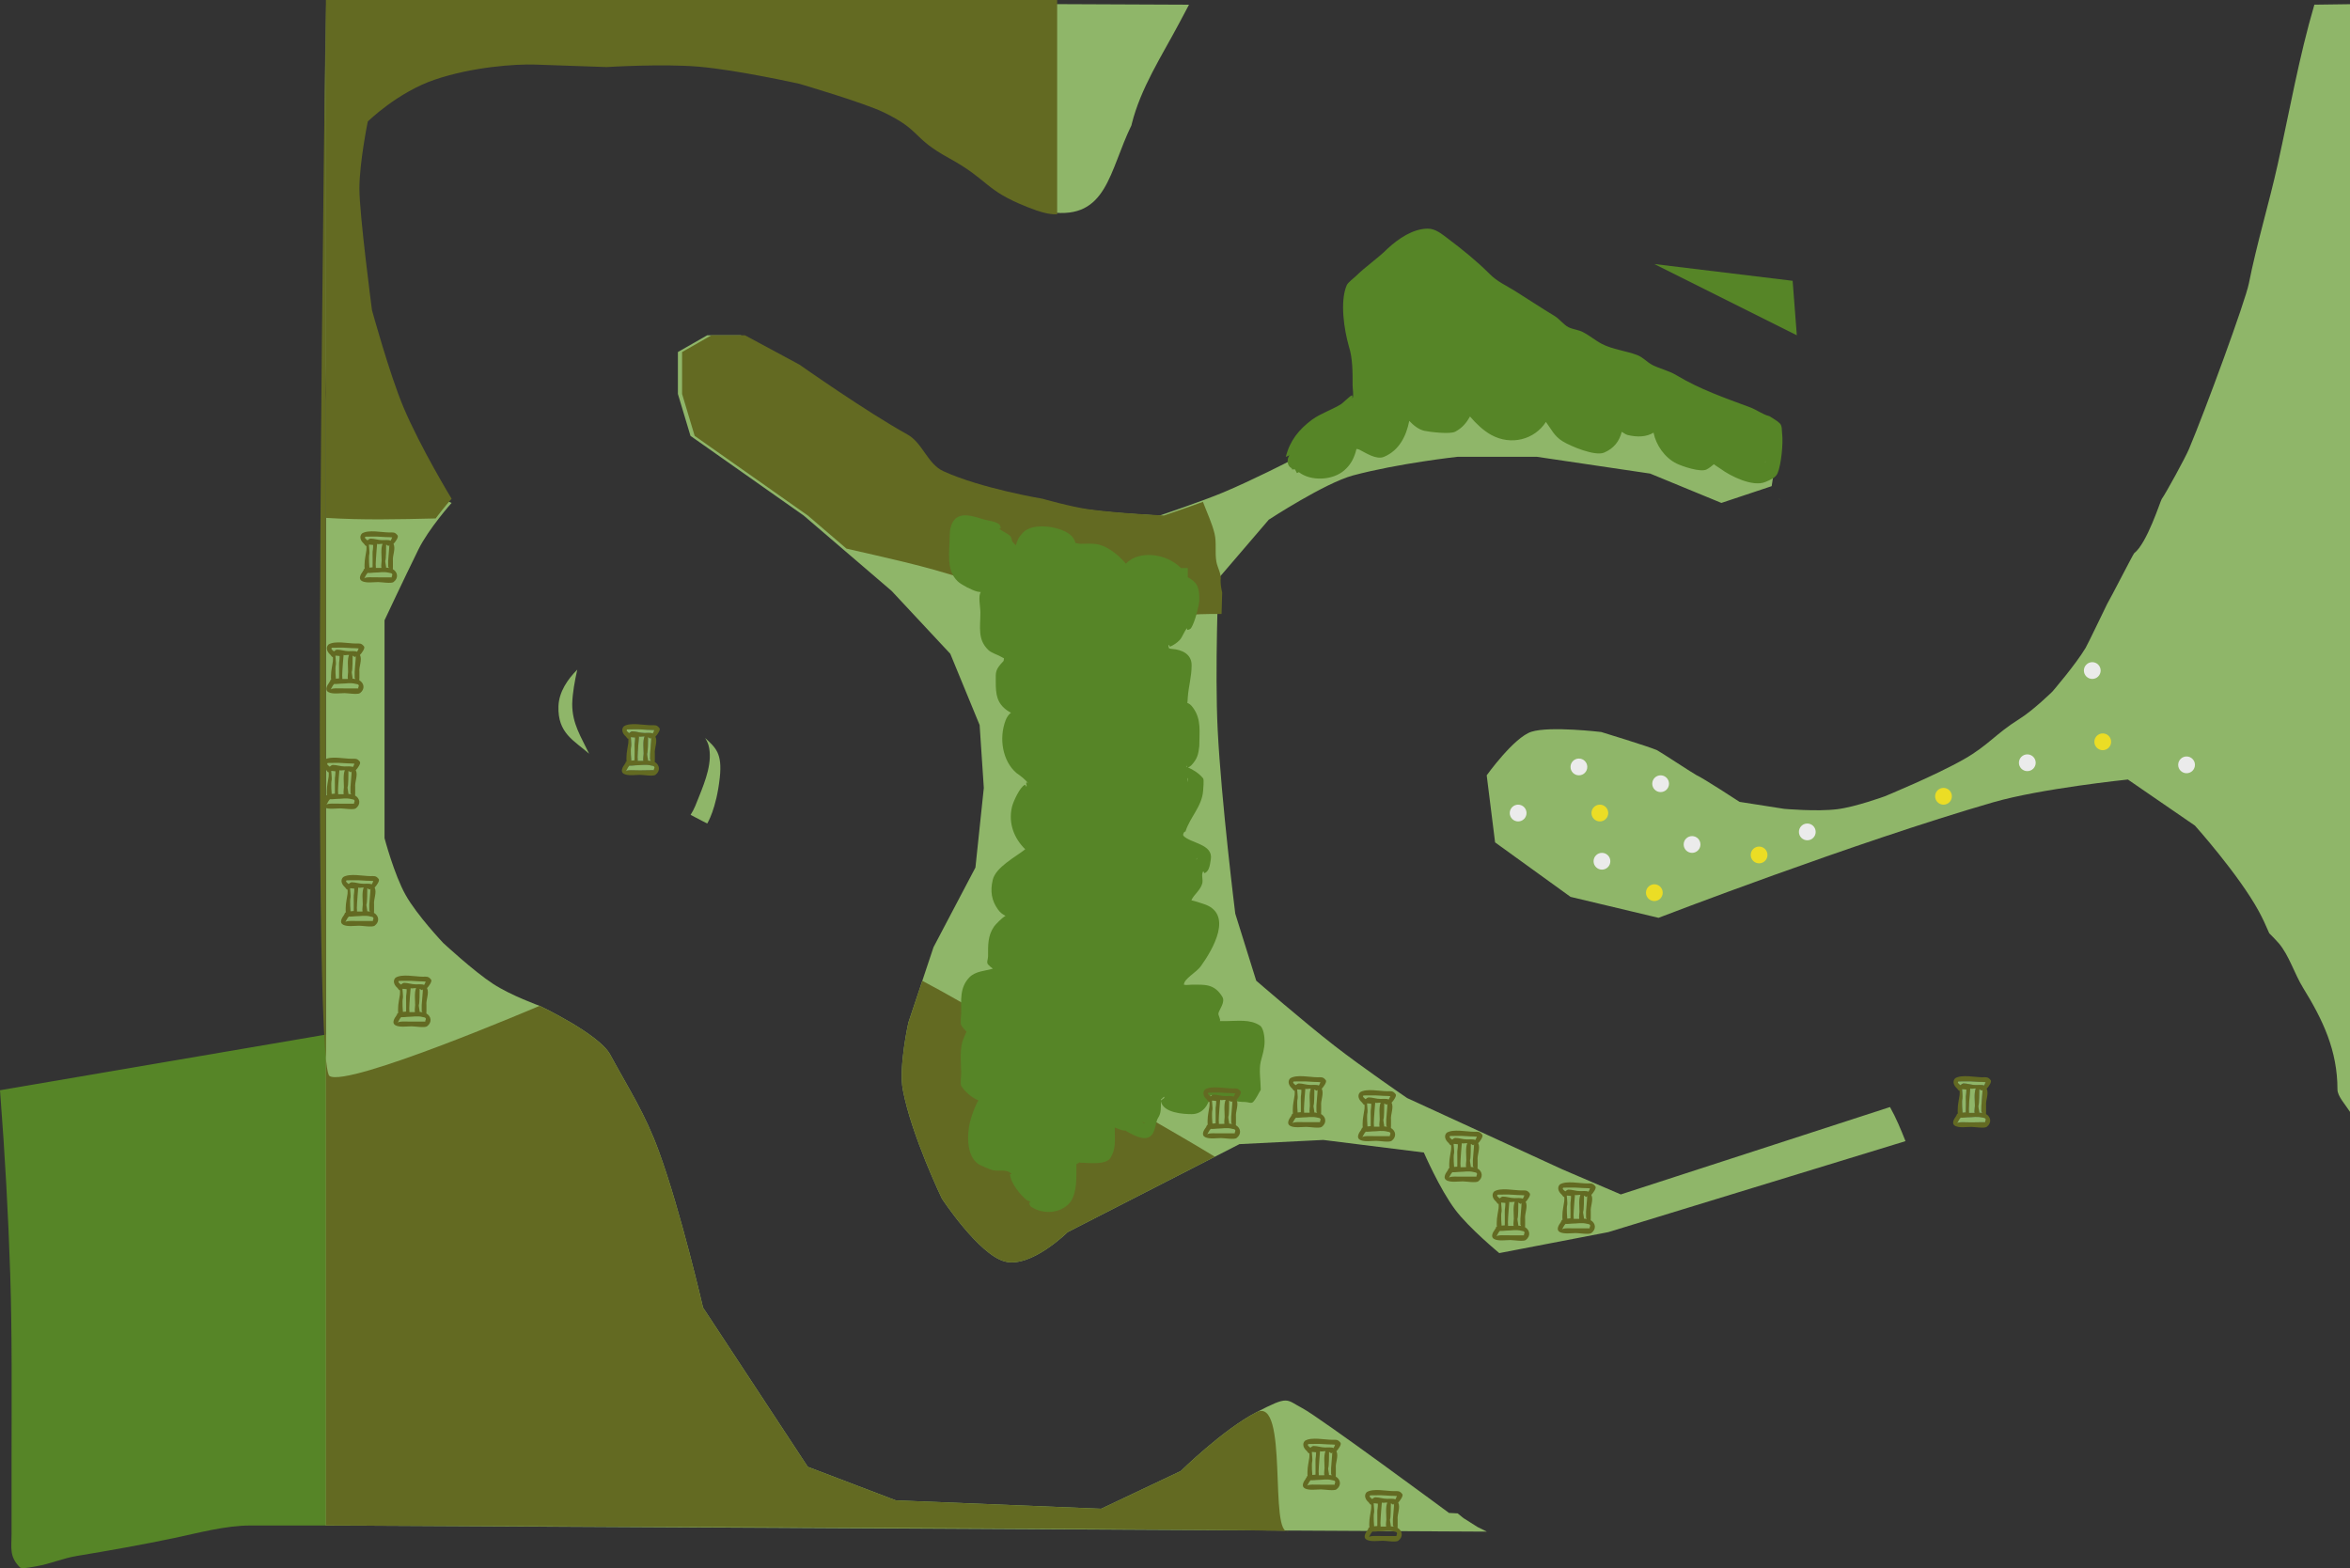 <svg version="1.1" xmlns="http://www.w3.org/2000/svg" xmlns:xlink="http://www.w3.org/1999/xlink" width="560.761" height="374.16"><rect width="100%" height="100%" fill="#333333" stroke="none"/><g transform="translate(79.761,4)"><g data-paper-data="{&quot;isPaintingLayer&quot;:true}" fill="none" fill-rule="nonzero" stroke="none" stroke-width="none" stroke-linecap="none" stroke-linejoin="miter" stroke-miterlimit="10" stroke-dasharray="" stroke-dashoffset="0" font-family="none" font-weight="none" font-size="none" text-anchor="none" style="mix-blend-mode: normal"><path d="M481,-3v264.309c-1.095,-1.74 -2.991,-3.739 -2.99,-5.336c0.005,-9.332 -3.483,-16.618 -8.215,-24.285c-2.075,-3.362 -3.337,-7.774 -5.831,-10.663c-0.702,-0.813 -1.467,-1.573 -2.232,-2.333c-0.803,-1.897 -1.645,-3.701 -2.502,-5.271c-4.773,-8.75 -15.229,-20.42 -15.229,-20.42l-16,-11c0,0 -20.781,2.147 -32.162,5.442c-33.109,9.584 -79.838,27.558 -79.838,27.558l-21,-5l-18,-13l-2,-16c0,0 6.502,-9.069 10.663,-10.393c4.424,-1.408 16.67,0.06 16.67,0.06c0,0 11.244,3.427 13.321,4.341c0.545,0.24 8.851,5.708 9.396,5.948c1.635,0.719 10.283,6.378 10.283,6.378l10.667,1.667c0,0 7.723,0.701 12.666,0.083c4.423,-0.553 11.334,-3.083 11.334,-3.083c0,0 12.133,-4.981 18.991,-8.903c5.645,-3.228 7.498,-6.027 13.012,-9.474c3.511,-2.194 7.997,-6.623 7.997,-6.623c0,0 5.474,-6.345 7.91,-10.406c0.52,-0.866 5.076,-10.384 5.161,-10.523c0.798,-1.306 6.207,-11.901 6.429,-12.071c3.092,-2.375 6.246,-12.475 6.571,-12.929c1.053,-1.469 5.642,-9.882 6.504,-11.926c3.893,-9.233 13.447,-35.259 14.289,-39.501c1.892,-9.529 4.786,-18.972 6.898,-28.475c2.804,-12.617 5.081,-25.623 8.735,-38.053z" data-paper-data="{&quot;origPos&quot;:null}" fill="#8fb669" stroke="#000000" stroke-width="0" stroke-linecap="butt"/><path d="" data-paper-data="{&quot;origPos&quot;:null}" fill="#8fb669" stroke="#000000" stroke-width="0" stroke-linecap="butt"/><path d="" data-paper-data="{&quot;origPos&quot;:null}" fill="#8fb669" stroke="#000000" stroke-width="0" stroke-linecap="butt"/><path d="M170.914,46.638c-13.206,-1.773 -0.821,-49.664 -0.821,-49.664l33.869,0.147c-0.802,1.508 -1.603,3.016 -2.405,4.525c-4.122,7.754 -9.115,15.357 -11.258,23.928c0,0 -0.028,0.111 -0.065,0.311c-5.371,10.998 -5.795,22.567 -19.319,20.752z" data-paper-data="{&quot;origPos&quot;:null}" fill="#8fb669" stroke="#000000" stroke-width="0" stroke-linecap="butt"/><path d="M197,119c0,0 10.046,-3.374 15.196,-5.534c6.948,-2.914 15.804,-7.466 15.804,-7.466l17,-16c0,0 -0.27,-6.745 -0.442,-11.062c-0.218,-5.439 -0.558,-13.938 -0.558,-13.938l18,-12c0,0 26.906,21.478 39.006,28.184c20.291,11.246 43.994,17.816 43.994,17.816l-2,13l-12,4l-17,-7l-27,-4h-19c0,0 -14.002,1.534 -24.884,4.436c-6.68,1.781 -20.116,10.564 -20.116,10.564l-12,14c0,0 -0.901,21.987 -0.197,36.06c0.857,17.148 4.197,43.94 4.197,43.94l5,16c0,0 11.355,9.832 18.623,15.485c6.782,5.275 17.377,12.515 17.377,12.515l37,17l14,6l64.235,-20.851c1.455,2.598 2.596,5.34 3.697,8.137l-70.932,21.714l-26,5c0,0 -7.195,-5.927 -10.52,-10.36c-3.7,-4.933 -7.48,-13.64 -7.48,-13.64l-24,-3l-20,1l-41,21c0,0 -8.758,8.665 -15,7c-6.242,-1.665 -15,-15 -15,-15c0,0 -7.245,-15.035 -9.322,-25.939c-1.045,-5.488 1.322,-16.061 1.322,-16.061l6,-18l10,-19l2,-19l-1,-15l-7,-17l-14,-15l-21,-18l-27,-19l-3,-10v-10l7,-4h8l13,7c0,0 16.087,11.324 25.744,16.652c3.666,2.022 4.795,7.035 8.602,8.777c9.058,4.145 23.654,6.571 23.654,6.571c0,0 6.747,1.931 11.065,2.526c6.999,0.965 17.935,1.474 17.935,1.474z" data-paper-data="{&quot;origPos&quot;:null}" fill="#8fb669" stroke="#000000" stroke-width="0" stroke-linecap="butt"/><path d="M175,290c0,0 -8.758,8.665 -15,7c-6.242,-1.665 -15,-15 -15,-15c0,0 -7.245,-15.035 -9.322,-25.939c-1.045,-5.488 1.322,-16.061 1.322,-16.061l3.322,-9.966c11.655,6.16 22.745,13.069 33.775,20.392c11.665,7.745 24.099,14.284 36.034,21.581z" data-paper-data="{&quot;origPos&quot;:null}" fill="#636a22" stroke="#000000" stroke-width="0" stroke-linecap="butt"/><path d="M348,63l1,13l-34,-17z" data-paper-data="{&quot;origPos&quot;:null}" fill="#568527" stroke="#000000" stroke-width="0" stroke-linecap="round"/><path d="M92,181.5c-0.807,7.534 -3,11 -3,11c0,0 -1.617,-0.815 -3.971,-2.071c0.864,-1.295 1.397,-2.81 2.073,-4.501c1.4,-3.5 3.308,-8.314 2.179,-12.178c-0.171,-0.586 -0.463,-1.126 -0.773,-1.658c2.509,2.344 4.11,3.633 3.492,9.408z" data-paper-data="{&quot;origPos&quot;:null}" fill="#8fb669" stroke="#000000" stroke-width="0" stroke-linecap="butt"/><path d="M53.5,164.5c0.119,-3.443 2.234,-6.463 4.489,-8.724c-0.608,2.741 -1.132,5.506 -1.208,8.224c0,4.743 2.117,7.798 4.036,11.846c-3.608,-3.171 -7.54,-4.875 -7.317,-11.346z" data-paper-data="{&quot;origPos&quot;:null}" fill="#8fb669" stroke="#000000" stroke-width="0" stroke-linecap="butt"/><path d="M431.379,125.799c0.423,0.446 0.919,0.842 1.45,1.2c-2.347,2.538 -2.829,5.681 -2.829,9.001c0,0.649 -0.304,2.846 0,3.5c1.073,2.311 2.785,3.858 5.106,4.789c0.474,0.19 4.554,0.711 2.497,1.344c0.162,0.487 0.352,0.99 0.395,1.499c-0.817,-0.483 -1.694,1.57 -2.286,2.474c-0.984,1.504 -1.581,3.116 -1.711,4.894c-0.099,1.363 -0.707,5.896 0,7c1.598,2.496 4.202,3.688 7,4c1.511,0 3.54,0.359 5,0c0,1 0,2 0,3c0,5.043 1.431,7.951 6.106,10.289c1.222,0.611 2.365,0.703 3.7,0.711c0.086,0.354 0.194,0.732 0.194,1c0,1.333 0,2.667 0,4c0,5.176 2.417,10.591 7.106,13.289c0.9,0.45 2.026,1.261 3,1.5c0.263,0.065 0.53,0.104 0.8,0.132c-0.032,0.855 0.186,2.73 0.094,3.079c-0.114,0.438 -0.681,0.666 -0.789,1.106c-1.403,5.71 -0.16,12.815 4.894,16.183c1.047,0.523 1.489,1.665 2.48,2.125c0.094,0.044 0.198,0.084 0.31,0.121c-0.051,0.216 -0.108,0.417 -0.184,0.571c-0.857,1.714 -1.568,2.93 -1.711,4.894c-0.133,1.82 -0.176,4.507 1.211,5.894c0.706,0.706 2.188,1.188 2.894,1.894c0.096,0.096 -0.407,-0.03 -0.394,0.106c0.035,0.371 0.236,0.736 0.5,1c0.554,0.554 1.263,0.93 1.894,1.394c1.568,0.784 0.894,3.361 0.894,5.711c0,2.032 -0.845,2.873 -1,5c-0.113,1.542 -0.12,3.109 -0.095,4.678" data-paper-data="{&quot;origPos&quot;:null}" fill="none" stroke="none" stroke-width="NaN" stroke-linecap="none"/><path d="M341.336,106.339c0.105,-0.071 0.199,-0.149 0.25,-0.253c0.06,-0.122 -0.084,0.084 -0.25,0.253zM227.5,106c0,-0.638 0.203,-1.072 0.48,-1.368l-0.921,0.383c0.964,-3.856 3.085,-6.498 6.24,-8.865c2.182,-1.569 4.745,-2.338 7,-3.75c0.368,-0.231 2.171,-2.03 2.536,-2.064c0.227,-0.021 0.064,0.869 0.164,0.664c0.294,-0.601 0,-2.319 0,-3c0,-3.024 0.044,-6.544 -0.897,-9.368c-1.111,-3.931 -2.177,-10.613 -0.517,-14.547c0.302,-0.716 1.689,-1.699 2.25,-2.25c2.353,-2.313 5.169,-4.169 7.5,-6.5c2.546,-2.356 6.077,-4.8 9.649,-4.776c1.835,0.012 3.345,1.313 4.715,2.34c3.442,2.581 6.92,5.391 9.964,8.436c1.918,1.918 3.738,2.63 6.036,4.064c3.19,1.991 6.281,4.062 9.5,6c1.13,0.68 2.186,2.095 3.285,2.66c1.04,0.534 2.325,0.609 3.409,1.151c1.598,0.799 3.116,2.091 4.591,2.849c2.586,1.328 5.691,1.634 8.409,2.651c1.396,0.522 2.403,1.739 3.591,2.349c1.873,0.961 3.909,1.344 5.794,2.475c5.702,3.421 11.475,5.379 17.615,7.676c1.597,0.597 2.93,1.683 4.591,2.099c0.818,0.568 1.751,1.001 2.455,1.705c0.6,0.6 0.455,1.642 0.56,2.485c0.281,2.256 -0.224,7.373 -1.086,9.414c-0.465,1.101 -1.814,1.621 -2.914,2.086c-3.013,1.272 -8.397,-1.422 -10.7,-3.15c-0.382,-0.286 -1.102,-0.68 -1.584,-1.085c-0.536,0.464 -1.095,0.902 -1.716,1.235c-1.444,0.776 -5.865,-0.741 -7.2,-1.4c-2.815,-1.39 -4.884,-4.369 -5.493,-7.366c-1.65,1.012 -3.813,1.141 -6.202,0.554c-0.509,-0.125 -0.912,-0.516 -1.379,-0.754c-0.566,2.224 -1.846,3.96 -4.226,4.966c-2.166,0.914 -8.02,-1.542 -9.894,-2.711c-2.02,-1.26 -2.608,-2.757 -3.956,-4.589c-0.006,-0.008 -0.013,-0.017 -0.019,-0.025c-2.726,4.227 -8.295,5.694 -13.025,3.114c-1.885,-1.028 -3.67,-2.742 -5.088,-4.408c-0.819,1.447 -1.801,2.697 -3.518,3.619c-1.251,0.672 -6.178,0.064 -7.394,-0.211c-1.325,-0.3 -2.555,-1.271 -3.585,-2.361c-0.72,3.635 -2.401,7.045 -6.02,8.572c-1.843,0.778 -4.325,-0.926 -5.894,-1.711c-0.169,-0.1 -0.425,-0.136 -0.684,-0.163c-0.069,0.289 -0.143,0.576 -0.231,0.859c-0.527,1.702 -1.292,3.024 -2.661,4.23c-2.769,2.44 -7.984,2.675 -10.85,0.446l-0.468,0.234l-0.447,-0.894h-0.764v-0.25c-0.5,-0.25 -1,-0.75 -1,-1.75z" fill="#568527" stroke="none" stroke-width="0.5" stroke-linecap="butt"/><path d="M280.5,190c0,-1.105 0.895,-2 2,-2c1.105,0 2,0.895 2,2c0,1.105 -0.895,2 -2,2c-1.105,0 -2,-0.895 -2,-2z" fill="#ebebeb" stroke="none" stroke-width="0.5" stroke-linecap="butt"/><path d="M300.5,201.5c0,-1.105 0.895,-2 2,-2c1.105,0 2,0.895 2,2c0,1.105 -0.895,2 -2,2c-1.105,0 -2,-0.895 -2,-2z" fill="#ebebeb" stroke="none" stroke-width="0.5" stroke-linecap="butt"/><path d="M295,179c0,-1.105 0.895,-2 2,-2c1.105,0 2,0.895 2,2c0,1.105 -0.895,2 -2,2c-1.105,0 -2,-0.895 -2,-2z" fill="#ebebeb" stroke="none" stroke-width="0.5" stroke-linecap="butt"/><path d="M322,197.5c0,-1.105 0.895,-2 2,-2c1.105,0 2,0.895 2,2c0,1.105 -0.895,2 -2,2c-1.105,0 -2,-0.895 -2,-2z" fill="#ebebeb" stroke="none" stroke-width="0.5" stroke-linecap="butt"/><path d="M314.5,183c0,-1.105 0.895,-2 2,-2c1.105,0 2,0.895 2,2c0,1.105 -0.895,2 -2,2c-1.105,0 -2,-0.895 -2,-2z" fill="#ebebeb" stroke="none" stroke-width="0.5" stroke-linecap="butt"/><path d="M402,178c0,-1.105 0.895,-2 2,-2c1.105,0 2,0.895 2,2c0,1.105 -0.895,2 -2,2c-1.105,0 -2,-0.895 -2,-2z" fill="#ebebeb" stroke="none" stroke-width="0.5" stroke-linecap="butt"/><path d="M417.5,156c0,-1.105 0.895,-2 2,-2c1.105,0 2,0.895 2,2c0,1.105 -0.895,2 -2,2c-1.105,0 -2,-0.895 -2,-2z" fill="#ebebeb" stroke="none" stroke-width="0.5" stroke-linecap="butt"/><path d="M440,178.5c0,-1.105 0.895,-2 2,-2c1.105,0 2,0.895 2,2c0,1.105 -0.895,2 -2,2c-1.105,0 -2,-0.895 -2,-2z" fill="#ebebeb" stroke="none" stroke-width="0.5" stroke-linecap="butt"/><path d="M349.5,194.5c0,-1.105 0.895,-2 2,-2c1.105,0 2,0.895 2,2c0,1.105 -0.895,2 -2,2c-1.105,0 -2,-0.895 -2,-2z" fill="#ebebeb" stroke="none" stroke-width="0.5" stroke-linecap="butt"/><path d="M420,173c0,-1.105 0.895,-2 2,-2c1.105,0 2,0.895 2,2c0,1.105 -0.895,2 -2,2c-1.105,0 -2,-0.895 -2,-2z" fill="#ebdd25" stroke="none" stroke-width="0.5" stroke-linecap="butt"/><path d="M382,186c0,-1.105 0.895,-2 2,-2c1.105,0 2,0.895 2,2c0,1.105 -0.895,2 -2,2c-1.105,0 -2,-0.895 -2,-2z" fill="#ebdd25" stroke="none" stroke-width="0.5" stroke-linecap="butt"/><path d="M338,200c0,-1.105 0.895,-2 2,-2c1.105,0 2,0.895 2,2c0,1.105 -0.895,2 -2,2c-1.105,0 -2,-0.895 -2,-2z" fill="#ebdd25" stroke="none" stroke-width="0.5" stroke-linecap="butt"/><path d="M300,190c0,-1.105 0.895,-2 2,-2c1.105,0 2,0.895 2,2c0,1.105 -0.895,2 -2,2c-1.105,0 -2,-0.895 -2,-2z" fill="#ebdd25" stroke="none" stroke-width="0.5" stroke-linecap="butt"/><path d="M313,209c0,-1.105 0.895,-2 2,-2c1.105,0 2,0.895 2,2c0,1.105 -0.895,2 -2,2c-1.105,0 -2,-0.895 -2,-2z" fill="#ebdd25" stroke="none" stroke-width="0.5" stroke-linecap="butt"/><path d="M5.983,241.5c0.374,0.157 0.697,0.376 0.912,0.711c0.709,1.108 0.773,2.516 1.106,3.789c0.114,0.438 0.681,0.666 0.789,1.106c0.301,1.225 0.362,2.497 0.228,3.74c1.316,-0.512 2.373,-0.846 3.983,-0.846c1.267,0 4.973,-0.657 6,0c1.077,0.69 1.911,1.567 2.537,2.566c2.474,-2.551 7.041,-4.407 10.463,-3.566c2.741,0.673 4,1.988 4,5c0,0.612 0,1.223 0,1.835c1.814,-0.492 4.411,-1.852 6,-0.835c1.705,1.092 5.27,4.996 5.789,7.106c0.231,0.939 -0.033,1.958 0.211,2.894c0.202,0.772 1.066,2.587 1.265,4.148c3.54,-1.373 6.997,-1.148 10.735,-1.148c0.469,0 2.664,-0.283 3,0c2.514,2.122 3.724,5.366 4,8.5c0,2.416 0.686,6.497 -1.211,8.394c-1.245,1.245 -2.753,1.601 -4.134,2.394c1.27,0.448 2.671,1.354 3.24,1.923c1.122,1.122 1.705,2.516 2.394,3.894c1.379,2.758 2.269,4.756 1,7.789c-0.172,0.411 -0.401,0.729 -0.664,0.991c0.55,-0.03 1.08,-0.023 1.375,0.115c2.157,1.002 4.908,3.229 6.289,5.106c0.862,1.725 0.711,3.513 0.711,5.394c0,2.576 0.287,5.401 0.023,8.051c1.414,-0.457 4.585,-1.198 5.977,-0.551c4.928,2.289 7.605,10.324 7.959,15.796c0.366,0.087 0.762,0.204 1.041,0.204c0.574,0 2.532,-0.299 3,0c6.553,4.195 7,12.037 7,19c0,0.335 0.225,2.832 0,3c-3.174,2.38 -5.486,2 -9,2c-10,0 -20,0 -30,0c-14,0 -28,0 -42,0c-13.333,0 -26.667,0 -40,0c-5.997,0 -12.467,1.786 -18.322,3.014c-7.695,1.614 -15.403,2.968 -23.159,4.261c-3.331,0.555 -6.28,1.885 -9.567,2.444c-0.448,0.076 -3.494,0.74 -3.952,0.281c-2.602,-2.602 -2,-4.724 -2,-8c0,-6 0,-12 0,-18c0,-14.646 0.151,-29.292 -0.321,-43.93c-0.462,-14.331 -1.26,-28.555 -2.36,-42.851c-0.028,-0.359 -0.054,-0.718 -0.079,-1.077M62.337,271.985c0.232,0.036 0.474,0.078 0.663,0.015c0.238,-0.079 -0.26,-0.039 -0.663,-0.015z" data-paper-data="{&quot;origPos&quot;:null}" fill="#568527" stroke="none" stroke-width="NaN" stroke-linecap="butt"/><path d="M198,119c0,0 4.68,-1.572 9.289,-3.256c0.938,2.524 2.137,4.997 2.764,7.565c0.529,2.17 0.042,4.582 0.449,6.757c0.271,1.448 1.266,2.958 0.999,4.435c0,0.993 0.15,1.941 0.379,2.871c-0.045,1.383 -0.098,3.131 -0.148,5.129c-0.911,0 -1.821,0 -2.732,0c-5.674,0 -12.962,1.232 -18.394,-0.425c-3.652,-0.913 -6.944,-1.072 -10.606,-1.575c-1.714,-0.235 -3.441,-1.613 -5.209,-1.872c-2.578,-0.378 -5.227,0.199 -7.791,-0.128c-5.626,-0.718 -11.343,-2.583 -16.709,-4.372c-9.328,-3.109 -18.705,-5.064 -28.069,-7.224l-9.222,-7.904l-27,-19l-3,-10v-10l7,-4h8l13,7c0,0 16.087,11.324 25.744,16.652c3.666,2.022 4.795,7.035 8.602,8.777c9.058,4.145 23.654,6.571 23.654,6.571c0,0 6.747,1.931 11.065,2.526c6.999,0.965 17.935,1.474 17.935,1.474z" data-paper-data="{&quot;origPos&quot;:null}" fill="#636a22" stroke="#000000" stroke-width="0" stroke-linecap="butt"/><path d="M201.642,166.866c-0.056,-0.065 -0.117,-0.125 -0.184,-0.175c-0.09,-0.067 0.046,0.035 0.184,0.175zM203.717,182.681c0.042,-0.686 0.078,-1.342 -0.047,-0.947c-0.085,0.27 0.038,0.649 0.047,0.947zM205.737,200.967c-0.001,0.058 -0.008,0.114 -0.024,0.166c0.109,-0.168 0.218,-0.333 0.327,-0.495c0.085,-0.126 -0.115,0.169 -0.303,0.329zM208.272,233.908c-0.04,-0.125 -0.059,-0.17 -0.019,-0.055c0.006,0.018 0.013,0.036 0.019,0.055zM192.985,263.745c-0.051,0.018 -0.103,0.03 -0.155,0.035c0.255,0.119 0.485,0.196 0.662,0.196c0.192,0 -0.229,-0.086 -0.507,-0.231zM206.42,139.267c-0.188,1.772 -1.038,5.086 -1.93,6.552c-0.184,0.303 -0.576,0.448 -0.916,0.483c-0.124,0.012 -0.009,-0.474 -0.097,-0.381c-0.647,0.682 -1.089,2.112 -1.736,2.794c-0.641,0.675 -1.436,1.204 -2.273,1.569c-0.165,0.072 -0.276,-0.554 -0.38,-0.4c-0.128,0.19 0.087,0.579 0.101,0.803c0.251,0.114 0.543,0.142 0.815,0.163c2.132,0.164 4.582,1.122 4.582,3.861c0,2.847 -0.727,4.99 -0.916,7.721c-0.03,0.434 -0.045,0.872 -0.101,1.303c0.51,0.17 0.872,0.464 1.397,1.193c2.001,2.783 1.453,5.743 1.453,9.086c-0.211,1.995 -0.49,3.106 -1.93,4.622c-0.211,0.223 -0.494,0.399 -0.789,0.462c1.361,0.613 2.688,1.454 3.635,2.637c0.235,0.293 0.028,2.485 0,2.895c-0.263,3.803 -3.127,6.331 -4.218,9.779c-0.363,-0.017 -0.718,0.77 -0.461,1.041c1.69,1.78 7.107,1.933 6.512,5.587c-0.128,0.788 -0.217,1.605 -0.537,2.33c-0.182,0.413 -0.517,0.791 -0.916,0.965c-0.165,0.072 -0.276,-0.554 -0.38,-0.4c-0.512,0.762 0.018,1.887 -0.194,2.794c-0.375,1.609 -1.998,2.732 -2.556,3.963c-0.019,0.041 -0.026,0.091 -0.025,0.145c1.009,0.21 1.851,0.536 2.775,0.82c7.419,2.28 2.282,10.932 -0.537,14.877c-1.098,1.537 -4.046,2.996 -4.046,4.426c-0.086,-0.064 -0.184,-0.119 -0.285,-0.17c0.103,0.083 0.201,0.147 0.285,0.17c0.591,0.163 1.222,0 1.833,0c3.099,0 5.401,-0.281 7.332,2.895c0.754,1.24 -0.705,3.007 -0.916,3.861c-0.154,0.619 0.589,1.411 0.332,1.93c0.5,0 1.001,0 1.501,0c2.654,0 5.704,-0.518 8.055,1.067c0.877,0.591 1.11,2.758 1.11,3.759c0,1.842 -0.55,3.35 -0.916,4.826c-0.483,1.946 0,4.734 0,6.756c-0.611,0.965 -1.054,2.075 -1.833,2.895c-0.432,0.455 -1.222,0 -1.833,0c-2.075,0 -3.757,-0.486 -5.499,-0.965c-0.92,-0.253 -1.917,-0.345 -2.795,-0.708c-0.461,2.397 -1.885,4.569 -4.537,4.569c-1.929,0 -6.755,-0.272 -7.329,-3.047c-0.002,0.056 -0.003,0.107 -0.003,0.152c0,1.285 0.095,2.657 -0.652,3.759c-0.553,0.816 -0.613,2.664 -1.278,3.759c-1.421,2.338 -4.642,0.349 -6.222,-0.483c-0.12,-0.345 -0.678,-0.176 -1.013,-0.279c-0.617,-0.19 -1.246,-0.382 -1.833,-0.66c0,0.22 0,0.44 0,0.66c0,2.339 0.28,4.426 -1.013,6.552c-1.121,1.844 -5.473,1.169 -7.235,1.169c-0.139,-0.293 -0.627,0.35 -0.916,0.322c0,0.858 0,1.715 0,2.573c0,1.996 -0.219,5.072 -1.568,6.654c-2.182,2.559 -6.341,2.917 -9.236,0.965c-0.288,-0.194 -0.426,-0.607 -0.458,-0.965c-0.012,-0.131 0.45,-0.009 0.361,-0.102c-0.242,-0.254 -0.611,-0.322 -0.916,-0.483c-1.479,-1.147 -3.829,-3.987 -4.027,-6.172c-0.012,-0.131 0.45,-0.009 0.361,-0.102c-1.177,-1.24 -2.777,-0.587 -4.342,-0.86c-0.657,-0.115 -3.191,-1.257 -3.466,-1.431c-3.208,-2.042 -2.838,-7.92 -1.818,-11.144c0.418,-1.186 0.985,-2.987 1.741,-4.117c-1.606,-0.628 -3.322,-2.153 -4.126,-3.476c-0.274,-0.451 0,-2.341 0,-2.895c0,-2.703 -0.51,-6.138 0.652,-8.585c0.191,-0.402 0.385,-0.999 0.604,-1.443c-0.468,-0.475 -0.908,-0.981 -1.256,-1.554c-0.274,-0.451 0,-2.341 0,-2.895c0,-3.114 -0.37,-6.061 1.93,-8.483c1.475,-1.553 3.891,-1.549 5.632,-2.096c-0.418,-0.298 -0.805,-0.644 -1.146,-1.003c-0.432,-0.455 0,-1.287 0,-1.93c0,-2.613 -0.114,-4.937 1.453,-7.156c0.3,-0.425 1.845,-2.058 2.712,-2.507c-0.729,-0.412 -1.217,-0.714 -1.796,-1.519c-1.557,-2.165 -1.884,-4.377 -1.26,-7.054c0.71,-3.043 5.479,-5.506 7.675,-7.258c0.028,-0.023 0.057,-0.045 0.085,-0.068c-2.625,-2.535 -4.079,-6.183 -3.178,-10.047c0.313,-1.343 1.902,-4.808 3.093,-5.327c0.165,-0.072 0.276,0.554 0.38,0.4c0.176,-0.263 -0.216,-0.738 0,-0.965c0.155,-0.163 0.663,0.588 0.537,0.4c-0.729,-1.085 -1.909,-1.939 -2.928,-2.654c-3.318,-2.837 -4.245,-8.27 -2.571,-12.623c0.264,-0.686 0.745,-1.381 1.271,-1.76c-0.274,-0.137 -0.542,-0.283 -0.795,-0.457c-2.64,-1.82 -2.846,-3.962 -2.846,-7.035c0,-2.224 -0.185,-2.701 1.833,-4.826c0.014,-0.015 0.028,-0.029 0.042,-0.043c0.022,-0.227 0.051,-0.443 0.088,-0.625c-0.011,-0.007 -0.022,-0.013 -0.033,-0.018c-0.305,-0.161 -0.611,-0.322 -0.916,-0.483c-0.789,-0.416 -2.096,-0.83 -2.749,-1.448c-2.665,-2.521 -1.93,-5.471 -1.93,-8.965c0,-1.431 -0.591,-4.025 0.112,-4.883c-0.314,-0.027 -0.626,-0.067 -0.931,-0.146c-1.178,-0.305 -3.682,-1.562 -4.582,-2.413c-2.885,-2.728 -1.93,-7.051 -1.93,-10.896c0.065,-0.609 0.055,-1.233 0.194,-1.828c1.094,-4.69 5.565,-2.717 8.055,-2.032c1.167,0.321 2.457,0.382 3.472,1.067c0.288,0.194 0.426,0.607 0.458,0.965c0.012,0.131 -0.45,0.009 -0.361,0.102c0.647,0.682 2.005,1.147 2.653,1.828c0.347,0.366 0.276,1.017 0.573,1.429c0.068,0.094 0.378,0.396 0.767,0.771c0.244,-1.122 0.681,-1.992 1.699,-3.063c2.471,-2.602 9.491,-1.383 11.624,0.863c0.43,0.453 0.706,1.015 0.881,1.635c0.372,0.039 0.789,0.194 1.146,0.194c1.455,0 3.064,-0.164 4.486,0.204c2.284,0.591 4.788,2.582 6.39,4.536c3.163,-3.32 9.784,-2.417 13.161,1.051h1.625v2.186c2.608,1.406 2.749,2.872 2.749,5.536zM197.284,258.291c-0.008,0.125 -0.015,0.244 -0.02,0.353c0.116,-0.33 0.882,-0.482 0.811,-0.866c-0.056,-0.303 -0.503,0.446 -0.79,0.513zM203.366,178.951c0.049,0.021 0.099,0.042 0.148,0.063c-0.012,-0.133 0.023,-0.342 -0.037,-0.278c-0.049,0.052 -0.084,0.128 -0.111,0.215z" data-paper-data="{&quot;origPos&quot;:null}" fill="#568527" stroke="none" stroke-width="0.5" stroke-linecap="butt"/><path d="M-2,360v-270.3c0.21,7.2 0.526,12.046 0.991,12.869c0.762,1.352 29.009,13.431 29.009,13.431c0,0 -5.498,6.197 -7.892,11.062c-3.554,7.22 -8.108,16.938 -8.108,16.938v52c0,0 2.284,8.65 5.026,13.546c2.722,4.86 8.974,11.454 8.974,11.454c0,0 7.235,6.719 11.866,9.739c4.345,2.834 11.134,5.261 11.134,5.261c0,0 14.171,6.7 16.84,11.628c4.673,8.626 8.296,13.973 11.658,23.19c5.247,14.383 10.501,37.182 10.501,37.182l25,38l21,8l49,2l19,-9c0,0 10.095,-9.911 18,-14c7.905,-4.089 6.981,-3.097 11,-1c4.019,2.097 35,25 35,25l2.072,0.109l1.289,1.054l0.077,0.04l0.062,0.061l3.319,2.096l2.202,1.101z" data-paper-data="{&quot;origPos&quot;:null}" fill="#8fb669" stroke="#000000" stroke-width="0" stroke-linecap="butt"/><path d="M-2,89.7c-0.823,-28.241 0,-92.7 0,-92.7z" data-paper-data="{&quot;origPos&quot;:null}" fill="#8fb669" stroke="#000000" stroke-width="0" stroke-linecap="butt"/><path d="M-2,-4h174.5c0,1.333 0,2.667 0,4c0,15.71 0,31.421 0,47.131c-1.935,0.091 -4.165,-0.557 -7.065,-1.708c-10.446,-4.148 -8.966,-6.317 -18.815,-11.731c-9.015,-4.956 -6.267,-6.403 -15.522,-10.893c-4.711,-2.285 -20.098,-6.799 -20.098,-6.799c0,0 -14.629,-3.272 -23.992,-4.086c-8.589,-0.747 -22.008,0.086 -22.008,0.086c0,0 -10.395,-0.358 -17.049,-0.588c-4.664,-0.161 -14.995,0.542 -23.951,3.588c-8.956,3.046 -16,10 -16,10c0,0 -2,9.756 -2,16c0,6.244 3,29 3,29c0,0 4.2,15.316 7.529,23.199c4.087,9.679 11.472,21.801 11.472,21.801c0,0 -1.814,2.045 -3.811,4.707c-8.753,0.204 -17.553,0.414 -26.189,-0.139z" data-paper-data="{&quot;origPos&quot;:null}" fill="#636a22" stroke="#000000" stroke-width="0" stroke-linecap="butt"/><path d="M-2,360v-363c0,0 -3.765,252.719 0.866,255.739c4.345,2.834 50.134,-16.739 50.134,-16.739c0,0 14.171,6.7 16.84,11.628c4.673,8.626 8.296,13.973 11.658,23.19c5.247,14.383 10.501,37.182 10.501,37.182l25,38l21,8l49,2l19,-9c0,0 10.095,-9.911 18,-14c7.905,-4.089 2.871,29.971 7.795,28.368c1.641,-0.534 -229.794,-1.368 -229.794,-1.368z" data-paper-data="{&quot;origPos&quot;:null}" fill="#636a22" stroke="#000000" stroke-width="0" stroke-linecap="round"/><path d="M235.476,261.82c1.158,0.654 1.441,2.11 0.16,3.068c-0.537,0.401 -2.957,0 -3.665,0c-1.138,0 -2.804,0.289 -3.834,-0.226c-0.977,-0.489 -0.36,-1.629 0.231,-2.391l-0.037,-0.037l0.227,-0.227l-0.08,-0.161l0.28,-0.14c-0.058,-0.308 -0.028,-0.633 -0.028,-1.047c0,-1.183 0.294,-2.222 0.44,-3.379c0.049,-0.391 0.013,-0.71 0.01,-1.015c-0.001,0 -0.001,0 -0.002,0c-0.285,0.049 -0.424,-0.394 -0.644,-0.582c-0.691,-0.589 -1.18,-1.633 -0.413,-2.4c1.571,-0.97 4.674,-0.236 6.53,-0.236c0.871,0 1.301,-0.148 1.956,0.701c0.305,0.395 -0.501,1.546 -0.972,2.026c0.584,1.173 -0.282,2.799 -0.138,4.039c0,0.47 0,0.94 0,1.41c0,0 -0.002,0.535 -0.019,0.597zM234.938,255.025c0.146,-0.195 0.294,-0.545 0.38,-0.808c-0.222,-0.007 -0.478,-0.042 -0.669,-0.042c-1.297,0 -2.685,-0.191 -3.947,-0.141c-0.442,0.017 -1.985,-0.003 -1.786,0.046c-0.266,0.266 0.056,0.475 0.505,0.854c0.22,-0.219 0.557,-0.418 0.747,-0.418c0.92,0 1.818,0.363 2.789,0.363c0.472,0 1.59,-0.104 1.973,0.141c0.002,0.001 0.004,0.003 0.007,0.004zM233.025,255.769c-0.562,-0.023 -1.241,0.199 -1.294,-0.052c-0,-0 -0.337,3.853 -0.337,4.942c0,0.208 0.059,0.585 0.038,0.846c0.427,-0.001 0.857,-0.016 1.284,-0.003l0.033,-0.134c-0.111,-0.151 0.054,-1.316 0.054,-1.555c0,-1.123 -0.229,-2.954 0.222,-4.044zM233.867,261.437c0.218,0.011 0.443,0.034 0.677,0.075l-0.177,-0.288c0,-0.47 0,-0.94 0,-1.41c0.038,-0.935 0.269,-2.865 0.281,-3.817c-0.198,0.749 -0.835,-0.452 -0.768,0.127c0,0.317 -0.004,3.461 -0.205,3.665c-0.079,0.08 0.259,1.586 0.192,1.649zM229.471,262.696c-0.212,0.23 -0.361,0.437 -0.519,0.753c-0.094,0.188 -0.396,0.74 -0.282,0.564c0.248,-0.383 2.088,-0.252 3.301,-0.252c0.846,0 1.691,0 2.537,0c0.248,0 0.496,0 0.744,0c-0.132,-0.196 0.162,-0.475 0.102,-0.705c-0.075,-0.288 -0.38,-0.316 -0.701,-0.369c-1.406,-0.351 -2.278,-0.054 -3.669,-0.054c-0.187,0 -1.104,0.124 -1.514,0.063zM229.774,255.944c0.011,0.399 0.189,1.906 0.111,2.174c-0.229,0.788 -0.001,3.326 -0.001,3.326l0.761,-0.07c0,0 0.006,-0.666 0.006,-0.715c0,-0.47 0,-0.94 0,-1.41c0.03,-0.75 -0.075,-1.421 0.072,-2.156c0.04,-0.2 0.062,-0.829 0.058,-1.06c-0.182,0 -0.929,-0.126 -1.007,-0.09z" data-paper-data="{&quot;origPos&quot;:null}" fill="#636a22" stroke="none" stroke-width="0.5" stroke-linecap="butt"/><path d="M252.143,265.153c1.158,0.654 1.441,2.11 0.16,3.068c-0.537,0.401 -2.957,0 -3.665,0c-1.138,0 -2.804,0.289 -3.834,-0.226c-0.977,-0.489 -0.36,-1.629 0.231,-2.391l-0.037,-0.037l0.227,-0.227l-0.08,-0.161l0.28,-0.14c-0.058,-0.308 -0.028,-0.633 -0.028,-1.047c0,-1.183 0.294,-2.222 0.44,-3.379c0.049,-0.391 0.013,-0.71 0.01,-1.015c-0.001,0 -0.001,0 -0.002,0c-0.285,0.049 -0.424,-0.394 -0.644,-0.582c-0.691,-0.589 -1.18,-1.633 -0.413,-2.4c1.571,-0.97 4.674,-0.236 6.53,-0.236c0.871,0 1.301,-0.148 1.956,0.701c0.305,0.395 -0.501,1.546 -0.972,2.026c0.584,1.173 -0.282,2.799 -0.138,4.039c0,0.47 0,0.94 0,1.41c0,0 -0.002,0.535 -0.019,0.597zM251.604,258.359c0.146,-0.195 0.294,-0.545 0.38,-0.808c-0.222,-0.007 -0.478,-0.042 -0.669,-0.042c-1.297,0 -2.685,-0.191 -3.947,-0.141c-0.442,0.017 -1.985,-0.003 -1.786,0.046c-0.266,0.266 0.056,0.475 0.505,0.854c0.22,-0.219 0.557,-0.418 0.747,-0.418c0.92,0 1.818,0.363 2.789,0.363c0.472,0 1.59,-0.104 1.973,0.141c0.002,0.001 0.004,0.003 0.007,0.004zM249.692,259.103c-0.562,-0.023 -1.241,0.199 -1.294,-0.052c-0,-0 -0.337,3.853 -0.337,4.942c0,0.208 0.059,0.585 0.038,0.846c0.427,-0.001 0.857,-0.016 1.284,-0.003l0.033,-0.134c-0.111,-0.151 0.054,-1.316 0.054,-1.555c0,-1.123 -0.229,-2.954 0.222,-4.044zM250.534,264.77c0.218,0.011 0.443,0.034 0.677,0.075l-0.177,-0.288c0,-0.47 0,-0.94 0,-1.41c0.038,-0.935 0.269,-2.865 0.281,-3.817c-0.198,0.749 -0.835,-0.452 -0.768,0.127c0,0.317 -0.004,3.461 -0.205,3.665c-0.079,0.08 0.259,1.586 0.192,1.649zM246.137,266.029c-0.212,0.23 -0.361,0.437 -0.519,0.753c-0.094,0.188 -0.396,0.74 -0.282,0.564c0.248,-0.383 2.088,-0.252 3.301,-0.252c0.846,0 1.691,0 2.537,0c0.248,0 0.496,0 0.744,0c-0.132,-0.196 0.162,-0.475 0.102,-0.705c-0.075,-0.288 -0.38,-0.316 -0.701,-0.369c-1.406,-0.351 -2.278,-0.054 -3.669,-0.054c-0.187,0 -1.104,0.124 -1.514,0.063zM246.441,259.277c0.011,0.399 0.189,1.906 0.111,2.174c-0.229,0.788 -0.001,3.326 -0.001,3.326l0.761,-0.07c0,0 0.006,-0.666 0.006,-0.715c0,-0.47 0,-0.94 0,-1.41c0.03,-0.75 -0.075,-1.421 0.072,-2.156c0.04,-0.2 0.062,-0.829 0.058,-1.06c-0.182,0 -0.929,-0.126 -1.007,-0.09z" data-paper-data="{&quot;origPos&quot;:null}" fill="#636a22" stroke="none" stroke-width="0.5" stroke-linecap="butt"/><path d="M272.809,274.82c1.158,0.654 1.441,2.11 0.16,3.068c-0.537,0.401 -2.957,0 -3.665,0c-1.138,0 -2.804,0.289 -3.834,-0.226c-0.977,-0.489 -0.36,-1.629 0.231,-2.391l-0.037,-0.037l0.227,-0.227l-0.08,-0.161l0.28,-0.14c-0.058,-0.308 -0.028,-0.633 -0.028,-1.047c0,-1.183 0.294,-2.222 0.44,-3.379c0.049,-0.391 0.013,-0.71 0.01,-1.015c-0.001,0 -0.001,0 -0.002,0c-0.285,0.049 -0.424,-0.394 -0.644,-0.582c-0.691,-0.589 -1.18,-1.633 -0.413,-2.4c1.571,-0.97 4.674,-0.236 6.53,-0.236c0.871,0 1.301,-0.148 1.956,0.701c0.305,0.395 -0.501,1.546 -0.972,2.026c0.584,1.173 -0.282,2.799 -0.138,4.039c0,0.47 0,0.94 0,1.41c0,0 -0.002,0.535 -0.019,0.597zM272.271,268.025c0.146,-0.195 0.294,-0.545 0.38,-0.808c-0.222,-0.007 -0.478,-0.042 -0.669,-0.042c-1.297,0 -2.685,-0.191 -3.947,-0.141c-0.442,0.017 -1.985,-0.003 -1.786,0.046c-0.266,0.266 0.056,0.475 0.505,0.854c0.22,-0.219 0.557,-0.418 0.747,-0.418c0.92,0 1.818,0.363 2.789,0.363c0.472,0 1.59,-0.104 1.973,0.141c0.002,0.001 0.004,0.003 0.007,0.004zM270.359,268.769c-0.562,-0.023 -1.241,0.199 -1.294,-0.052c-0,-0 -0.337,3.853 -0.337,4.942c0,0.208 0.059,0.585 0.038,0.846c0.427,-0.001 0.857,-0.016 1.284,-0.003l0.033,-0.134c-0.111,-0.151 0.054,-1.316 0.054,-1.555c0,-1.123 -0.229,-2.954 0.222,-4.044zM271.2,274.437c0.218,0.011 0.443,0.034 0.677,0.075l-0.177,-0.288c0,-0.47 0,-0.94 0,-1.41c0.038,-0.935 0.269,-2.865 0.281,-3.817c-0.198,0.749 -0.835,-0.452 -0.768,0.127c0,0.317 -0.004,3.461 -0.205,3.665c-0.079,0.08 0.259,1.586 0.192,1.649zM266.804,275.696c-0.212,0.23 -0.361,0.437 -0.519,0.753c-0.094,0.188 -0.396,0.74 -0.282,0.564c0.248,-0.383 2.088,-0.252 3.301,-0.252c0.846,0 1.691,0 2.537,0c0.248,0 0.496,0 0.744,0c-0.132,-0.196 0.162,-0.475 0.102,-0.705c-0.075,-0.288 -0.38,-0.316 -0.701,-0.369c-1.406,-0.351 -2.278,-0.054 -3.669,-0.054c-0.187,0 -1.104,0.124 -1.514,0.063zM267.107,268.944c0.011,0.399 0.189,1.906 0.111,2.174c-0.229,0.788 -0.001,3.326 -0.001,3.326l0.761,-0.07c0,0 0.006,-0.666 0.006,-0.715c0,-0.47 0,-0.94 0,-1.41c0.03,-0.75 -0.075,-1.421 0.072,-2.156c0.04,-0.2 0.062,-0.829 0.058,-1.06c-0.182,0 -0.929,-0.126 -1.007,-0.09z" data-paper-data="{&quot;origPos&quot;:null}" fill="#636a22" stroke="none" stroke-width="0.5" stroke-linecap="butt"/><path d="M284.143,288.82c1.158,0.654 1.441,2.11 0.16,3.068c-0.537,0.401 -2.957,0 -3.665,0c-1.138,0 -2.804,0.289 -3.834,-0.226c-0.977,-0.489 -0.36,-1.629 0.231,-2.391l-0.037,-0.037l0.227,-0.227l-0.08,-0.161l0.28,-0.14c-0.058,-0.308 -0.028,-0.633 -0.028,-1.047c0,-1.183 0.294,-2.222 0.44,-3.379c0.049,-0.391 0.013,-0.71 0.01,-1.015c-0.001,0 -0.001,0 -0.002,0c-0.285,0.049 -0.424,-0.394 -0.644,-0.582c-0.691,-0.589 -1.18,-1.633 -0.413,-2.4c1.571,-0.97 4.674,-0.236 6.53,-0.236c0.871,0 1.301,-0.148 1.956,0.701c0.305,0.395 -0.501,1.546 -0.972,2.026c0.584,1.173 -0.282,2.799 -0.138,4.039c0,0.47 0,0.94 0,1.41c0,0 -0.002,0.535 -0.019,0.597zM283.604,282.025c0.146,-0.195 0.294,-0.545 0.38,-0.808c-0.222,-0.007 -0.478,-0.042 -0.669,-0.042c-1.297,0 -2.685,-0.191 -3.947,-0.141c-0.442,0.017 -1.985,-0.003 -1.786,0.046c-0.266,0.266 0.056,0.475 0.505,0.854c0.22,-0.219 0.557,-0.418 0.747,-0.418c0.92,0 1.818,0.363 2.789,0.363c0.472,0 1.59,-0.104 1.973,0.141c0.002,0.001 0.004,0.003 0.007,0.004zM281.692,282.769c-0.562,-0.023 -1.241,0.199 -1.294,-0.052c-0,-0 -0.337,3.853 -0.337,4.942c0,0.208 0.059,0.585 0.038,0.846c0.427,-0.001 0.857,-0.016 1.284,-0.003l0.033,-0.134c-0.111,-0.151 0.054,-1.316 0.054,-1.555c0,-1.123 -0.229,-2.954 0.222,-4.044zM282.534,288.437c0.218,0.011 0.443,0.034 0.677,0.075l-0.177,-0.288c0,-0.47 0,-0.94 0,-1.41c0.038,-0.935 0.269,-2.865 0.281,-3.817c-0.198,0.749 -0.835,-0.452 -0.768,0.127c0,0.317 -0.004,3.461 -0.205,3.665c-0.079,0.08 0.259,1.586 0.192,1.649zM278.137,289.696c-0.212,0.23 -0.361,0.437 -0.519,0.753c-0.094,0.188 -0.396,0.74 -0.282,0.564c0.248,-0.383 2.088,-0.252 3.301,-0.252c0.846,0 1.691,0 2.537,0c0.248,0 0.496,0 0.744,0c-0.132,-0.196 0.162,-0.475 0.102,-0.705c-0.075,-0.288 -0.38,-0.316 -0.701,-0.369c-1.406,-0.351 -2.278,-0.054 -3.669,-0.054c-0.187,0 -1.104,0.124 -1.514,0.063zM278.441,282.944c0.011,0.399 0.189,1.906 0.111,2.174c-0.229,0.788 -0.001,3.326 -0.001,3.326l0.761,-0.07c0,0 0.006,-0.666 0.006,-0.715c0,-0.47 0,-0.94 0,-1.41c0.03,-0.75 -0.075,-1.421 0.072,-2.156c0.04,-0.2 0.062,-0.829 0.058,-1.06c-0.182,0 -0.929,-0.126 -1.007,-0.09z" data-paper-data="{&quot;origPos&quot;:null}" fill="#636a22" stroke="none" stroke-width="0.5" stroke-linecap="butt"/><path d="M215.143,264.487c1.158,0.654 1.441,2.11 0.16,3.068c-0.537,0.401 -2.957,0 -3.665,0c-1.138,0 -2.804,0.289 -3.834,-0.226c-0.977,-0.489 -0.36,-1.629 0.231,-2.391l-0.037,-0.037l0.227,-0.227l-0.08,-0.161l0.28,-0.14c-0.058,-0.308 -0.028,-0.633 -0.028,-1.047c0,-1.183 0.294,-2.222 0.44,-3.379c0.049,-0.391 0.013,-0.71 0.01,-1.015c-0.001,0 -0.001,0 -0.002,0c-0.285,0.049 -0.424,-0.394 -0.644,-0.582c-0.691,-0.589 -1.18,-1.633 -0.413,-2.4c1.571,-0.97 4.674,-0.236 6.53,-0.236c0.871,0 1.301,-0.148 1.956,0.701c0.305,0.395 -0.501,1.546 -0.972,2.026c0.584,1.173 -0.282,2.799 -0.138,4.039c0,0.47 0,0.94 0,1.41c0,0 -0.002,0.535 -0.019,0.597zM214.604,257.692c0.146,-0.195 0.294,-0.545 0.38,-0.808c-0.222,-0.007 -0.478,-0.042 -0.669,-0.042c-1.297,0 -2.685,-0.191 -3.947,-0.141c-0.442,0.017 -1.985,-0.003 -1.786,0.046c-0.266,0.266 0.056,0.475 0.505,0.854c0.22,-0.219 0.557,-0.418 0.747,-0.418c0.92,0 1.818,0.363 2.789,0.363c0.472,0 1.59,-0.104 1.973,0.141c0.002,0.001 0.004,0.003 0.007,0.004zM212.692,258.436c-0.562,-0.023 -1.241,0.199 -1.294,-0.052c-0,-0 -0.337,3.853 -0.337,4.942c0,0.208 0.059,0.585 0.038,0.846c0.427,-0.001 0.857,-0.016 1.284,-0.003l0.033,-0.134c-0.111,-0.151 0.054,-1.316 0.054,-1.555c0,-1.123 -0.229,-2.954 0.222,-4.044zM213.534,264.103c0.218,0.011 0.443,0.034 0.677,0.075l-0.177,-0.288c0,-0.47 0,-0.94 0,-1.41c0.038,-0.935 0.269,-2.865 0.281,-3.817c-0.198,0.749 -0.835,-0.452 -0.768,0.127c0,0.317 -0.004,3.461 -0.205,3.665c-0.079,0.08 0.259,1.586 0.192,1.649zM209.137,265.363c-0.212,0.23 -0.361,0.437 -0.519,0.753c-0.094,0.188 -0.396,0.74 -0.282,0.564c0.248,-0.383 2.088,-0.252 3.301,-0.252c0.846,0 1.691,0 2.537,0c0.248,0 0.496,0 0.744,0c-0.132,-0.196 0.162,-0.475 0.102,-0.705c-0.075,-0.288 -0.38,-0.316 -0.701,-0.369c-1.406,-0.351 -2.278,-0.054 -3.669,-0.054c-0.187,0 -1.104,0.124 -1.514,0.063zM209.441,258.61c0.011,0.399 0.189,1.906 0.111,2.174c-0.229,0.788 -0.001,3.326 -0.001,3.326l0.761,-0.07c0,0 0.006,-0.666 0.006,-0.715c0,-0.47 0,-0.94 0,-1.41c0.03,-0.75 -0.075,-1.421 0.072,-2.156c0.04,-0.2 0.062,-0.829 0.058,-1.06c-0.182,0 -0.929,-0.126 -1.007,-0.09z" data-paper-data="{&quot;origPos&quot;:null}" fill="#636a22" stroke="none" stroke-width="0.5" stroke-linecap="butt"/><path d="M299.809,287.153c1.158,0.654 1.441,2.11 0.16,3.068c-0.537,0.401 -2.957,0 -3.665,0c-1.138,0 -2.804,0.289 -3.834,-0.226c-0.977,-0.489 -0.36,-1.629 0.231,-2.391l-0.037,-0.037l0.227,-0.227l-0.08,-0.161l0.28,-0.14c-0.058,-0.308 -0.028,-0.633 -0.028,-1.047c0,-1.183 0.294,-2.222 0.44,-3.379c0.049,-0.391 0.013,-0.71 0.01,-1.015c-0.001,0 -0.001,0 -0.002,0c-0.285,0.049 -0.424,-0.394 -0.644,-0.582c-0.691,-0.589 -1.18,-1.633 -0.413,-2.4c1.571,-0.97 4.674,-0.236 6.53,-0.236c0.871,0 1.301,-0.148 1.956,0.701c0.305,0.395 -0.501,1.546 -0.972,2.026c0.584,1.173 -0.282,2.799 -0.138,4.039c0,0.47 0,0.94 0,1.41c0,0 -0.002,0.535 -0.019,0.597zM299.271,280.359c0.146,-0.195 0.294,-0.545 0.38,-0.808c-0.222,-0.007 -0.478,-0.042 -0.669,-0.042c-1.297,0 -2.685,-0.191 -3.947,-0.141c-0.442,0.017 -1.985,-0.003 -1.786,0.046c-0.266,0.266 0.056,0.475 0.505,0.854c0.22,-0.219 0.557,-0.418 0.747,-0.418c0.92,0 1.818,0.363 2.789,0.363c0.472,0 1.59,-0.104 1.973,0.141c0.002,0.001 0.004,0.003 0.007,0.004zM297.359,281.103c-0.562,-0.023 -1.241,0.199 -1.294,-0.052c-0,-0 -0.337,3.853 -0.337,4.942c0,0.208 0.059,0.585 0.038,0.846c0.427,-0.001 0.857,-0.016 1.284,-0.003l0.033,-0.134c-0.111,-0.151 0.054,-1.316 0.054,-1.555c0,-1.123 -0.229,-2.954 0.222,-4.044zM298.2,286.77c0.218,0.011 0.443,0.034 0.677,0.075l-0.177,-0.288c0,-0.47 0,-0.94 0,-1.41c0.038,-0.935 0.269,-2.865 0.281,-3.817c-0.198,0.749 -0.835,-0.452 -0.768,0.127c0,0.317 -0.004,3.461 -0.205,3.665c-0.079,0.08 0.259,1.586 0.192,1.649zM293.804,288.029c-0.212,0.23 -0.361,0.437 -0.519,0.753c-0.094,0.188 -0.396,0.74 -0.282,0.564c0.248,-0.383 2.088,-0.252 3.301,-0.252c0.846,0 1.691,0 2.537,0c0.248,0 0.496,0 0.744,0c-0.132,-0.196 0.162,-0.475 0.102,-0.705c-0.075,-0.288 -0.38,-0.316 -0.701,-0.369c-1.406,-0.351 -2.278,-0.054 -3.669,-0.054c-0.187,0 -1.104,0.124 -1.514,0.063zM294.107,281.277c0.011,0.399 0.189,1.906 0.111,2.174c-0.229,0.788 -0.001,3.326 -0.001,3.326l0.761,-0.07c0,0 0.006,-0.666 0.006,-0.715c0,-0.47 0,-0.94 0,-1.41c0.03,-0.75 -0.075,-1.421 0.072,-2.156c0.04,-0.2 0.062,-0.829 0.058,-1.06c-0.182,0 -0.929,-0.126 -1.007,-0.09z" data-paper-data="{&quot;origPos&quot;:null}" fill="#636a22" stroke="none" stroke-width="0.5" stroke-linecap="butt"/><path d="M238.976,348.32c1.158,0.654 1.441,2.11 0.16,3.068c-0.537,0.401 -2.957,0 -3.665,0c-1.138,0 -2.804,0.289 -3.834,-0.226c-0.977,-0.489 -0.36,-1.629 0.231,-2.391l-0.037,-0.037l0.227,-0.227l-0.08,-0.161l0.28,-0.14c-0.058,-0.308 -0.028,-0.633 -0.028,-1.047c0,-1.183 0.294,-2.222 0.44,-3.379c0.049,-0.391 0.013,-0.71 0.01,-1.015c-0.001,0 -0.001,0 -0.002,0c-0.285,0.049 -0.424,-0.394 -0.644,-0.582c-0.691,-0.589 -1.18,-1.633 -0.413,-2.4c1.571,-0.97 4.674,-0.236 6.53,-0.236c0.871,0 1.301,-0.148 1.956,0.701c0.305,0.395 -0.501,1.546 -0.972,2.026c0.584,1.173 -0.282,2.799 -0.138,4.039c0,0.47 0,0.94 0,1.41c0,0 -0.002,0.535 -0.019,0.597zM238.438,341.526c0.146,-0.195 0.294,-0.545 0.38,-0.808c-0.222,-0.007 -0.478,-0.042 -0.669,-0.042c-1.297,0 -2.685,-0.191 -3.947,-0.141c-0.442,0.017 -1.985,-0.003 -1.786,0.046c-0.266,0.266 0.056,0.475 0.505,0.854c0.22,-0.219 0.557,-0.418 0.747,-0.418c0.92,0 1.818,0.363 2.789,0.363c0.472,0 1.59,-0.104 1.973,0.141c0.002,0.001 0.004,0.003 0.007,0.004zM236.526,342.269c-0.562,-0.023 -1.241,0.199 -1.294,-0.052c-0,-0 -0.337,3.853 -0.337,4.942c0,0.208 0.059,0.585 0.038,0.846c0.427,-0.001 0.857,-0.016 1.284,-0.003l0.033,-0.134c-0.111,-0.151 0.054,-1.316 0.054,-1.555c0,-1.123 -0.229,-2.954 0.222,-4.044zM237.367,347.937c0.218,0.011 0.443,0.034 0.677,0.075l-0.177,-0.288c0,-0.47 0,-0.94 0,-1.41c0.038,-0.935 0.269,-2.865 0.281,-3.817c-0.198,0.749 -0.835,-0.452 -0.768,0.127c0,0.317 -0.004,3.461 -0.205,3.665c-0.079,0.08 0.259,1.586 0.192,1.649zM232.971,349.196c-0.212,0.23 -0.361,0.437 -0.519,0.753c-0.094,0.188 -0.396,0.74 -0.282,0.564c0.248,-0.383 2.088,-0.252 3.301,-0.252c0.846,0 1.691,0 2.537,0c0.248,0 0.496,0 0.744,0c-0.132,-0.196 0.162,-0.475 0.102,-0.705c-0.075,-0.288 -0.38,-0.316 -0.701,-0.369c-1.406,-0.351 -2.278,-0.054 -3.669,-0.054c-0.187,0 -1.104,0.124 -1.514,0.063zM233.274,342.444c0.011,0.399 0.189,1.906 0.111,2.174c-0.229,0.788 -0.001,3.326 -0.001,3.326l0.761,-0.07c0,0 0.006,-0.666 0.006,-0.715c0,-0.47 0,-0.94 0,-1.41c0.03,-0.75 -0.075,-1.421 0.072,-2.156c0.04,-0.2 0.062,-0.829 0.058,-1.06c-0.182,0 -0.929,-0.126 -1.007,-0.09z" data-paper-data="{&quot;origPos&quot;:null}" fill="#636a22" stroke="none" stroke-width="0.5" stroke-linecap="butt"/><path d="M253.726,360.57c1.158,0.654 1.441,2.11 0.16,3.068c-0.537,0.401 -2.957,0 -3.665,0c-1.138,0 -2.804,0.289 -3.834,-0.226c-0.977,-0.489 -0.36,-1.629 0.231,-2.391l-0.037,-0.037l0.227,-0.227l-0.08,-0.161l0.28,-0.14c-0.058,-0.308 -0.028,-0.633 -0.028,-1.047c0,-1.183 0.294,-2.222 0.44,-3.379c0.049,-0.391 0.013,-0.71 0.01,-1.015c-0.001,0 -0.001,0 -0.002,0c-0.285,0.049 -0.424,-0.394 -0.644,-0.582c-0.691,-0.589 -1.18,-1.633 -0.413,-2.4c1.571,-0.97 4.674,-0.236 6.53,-0.236c0.871,0 1.301,-0.148 1.956,0.701c0.305,0.395 -0.501,1.546 -0.972,2.026c0.584,1.173 -0.282,2.799 -0.138,4.039c0,0.47 0,0.94 0,1.41c0,0 -0.002,0.535 -0.019,0.597zM253.188,353.776c0.146,-0.195 0.294,-0.545 0.38,-0.808c-0.222,-0.007 -0.478,-0.042 -0.669,-0.042c-1.297,0 -2.685,-0.191 -3.947,-0.141c-0.442,0.017 -1.985,-0.003 -1.786,0.046c-0.266,0.266 0.056,0.475 0.505,0.854c0.22,-0.219 0.557,-0.418 0.747,-0.418c0.92,0 1.818,0.363 2.789,0.363c0.472,0 1.59,-0.104 1.973,0.141c0.002,0.001 0.004,0.003 0.007,0.004zM251.275,354.519c-0.562,-0.023 -1.241,0.199 -1.294,-0.052c-0,-0 -0.337,3.853 -0.337,4.942c0,0.208 0.059,0.585 0.038,0.846c0.427,-0.001 0.857,-0.016 1.284,-0.003l0.033,-0.134c-0.111,-0.151 0.054,-1.316 0.054,-1.555c0,-1.123 -0.229,-2.954 0.222,-4.044zM252.117,360.187c0.218,0.011 0.443,0.034 0.677,0.075l-0.177,-0.288c0,-0.47 0,-0.94 0,-1.41c0.038,-0.935 0.269,-2.865 0.281,-3.817c-0.198,0.749 -0.835,-0.452 -0.768,0.127c0,0.317 -0.004,3.461 -0.205,3.665c-0.079,0.08 0.259,1.586 0.192,1.649zM247.721,361.446c-0.212,0.23 -0.361,0.437 -0.519,0.753c-0.094,0.188 -0.396,0.74 -0.282,0.564c0.248,-0.383 2.088,-0.252 3.301,-0.252c0.846,0 1.691,0 2.537,0c0.248,0 0.496,0 0.744,0c-0.132,-0.196 0.162,-0.475 0.102,-0.705c-0.075,-0.288 -0.38,-0.316 -0.701,-0.369c-1.406,-0.351 -2.278,-0.054 -3.669,-0.054c-0.187,0 -1.104,0.124 -1.514,0.063zM248.024,354.694c0.011,0.399 0.189,1.906 0.111,2.174c-0.229,0.788 -0.001,3.326 -0.001,3.326l0.761,-0.07c0,0 0.006,-0.666 0.006,-0.715c0,-0.47 0,-0.94 0,-1.41c0.03,-0.75 -0.075,-1.421 0.072,-2.156c0.04,-0.2 0.062,-0.829 0.058,-1.06c-0.182,0 -0.929,-0.126 -1.007,-0.09z" data-paper-data="{&quot;origPos&quot;:null}" fill="#636a22" stroke="none" stroke-width="0.5" stroke-linecap="butt"/><path d="" data-paper-data="{&quot;origPos&quot;:null}" fill="#636a22" stroke="none" stroke-width="0.5" stroke-linecap="butt"/><path d="" data-paper-data="{&quot;origPos&quot;:null}" fill="#636a22" stroke="none" stroke-width="0.5" stroke-linecap="butt"/><path d="" data-paper-data="{&quot;origPos&quot;:null}" fill="#636a22" stroke="none" stroke-width="0.5" stroke-linecap="butt"/><path d="" data-paper-data="{&quot;origPos&quot;:null}" fill="#636a22" stroke="none" stroke-width="0.5" stroke-linecap="butt"/><path d="" data-paper-data="{&quot;origPos&quot;:null}" fill="#636a22" stroke="none" stroke-width="0.5" stroke-linecap="butt"/><path d="" data-paper-data="{&quot;origPos&quot;:null}" fill="#636a22" stroke="none" stroke-width="0.5" stroke-linecap="butt"/><path d="M394.143,261.82c1.158,0.654 1.441,2.11 0.16,3.068c-0.537,0.401 -2.957,0 -3.665,0c-1.138,0 -2.804,0.289 -3.834,-0.226c-0.977,-0.489 -0.36,-1.629 0.231,-2.391l-0.037,-0.037l0.227,-0.227l-0.08,-0.161l0.28,-0.14c-0.058,-0.308 -0.028,-0.633 -0.028,-1.047c0,-1.183 0.294,-2.222 0.44,-3.379c0.049,-0.391 0.013,-0.71 0.01,-1.015c-0.001,0 -0.001,0 -0.002,0c-0.285,0.049 -0.424,-0.394 -0.644,-0.582c-0.691,-0.589 -1.18,-1.633 -0.413,-2.4c1.571,-0.97 4.674,-0.236 6.53,-0.236c0.871,0 1.301,-0.148 1.956,0.701c0.305,0.395 -0.501,1.546 -0.972,2.026c0.584,1.173 -0.282,2.799 -0.138,4.039c0,0.47 0,0.94 0,1.41c0,0 -0.002,0.535 -0.019,0.597zM393.604,255.025c0.146,-0.195 0.294,-0.545 0.38,-0.808c-0.222,-0.007 -0.478,-0.042 -0.669,-0.042c-1.297,0 -2.685,-0.191 -3.947,-0.141c-0.442,0.017 -1.985,-0.003 -1.786,0.046c-0.266,0.266 0.056,0.475 0.505,0.854c0.22,-0.219 0.557,-0.418 0.747,-0.418c0.92,0 1.818,0.363 2.789,0.363c0.472,0 1.59,-0.104 1.973,0.141c0.002,0.001 0.004,0.003 0.007,0.004zM391.692,255.769c-0.562,-0.023 -1.241,0.199 -1.294,-0.052c-0,-0 -0.337,3.853 -0.337,4.942c0,0.208 0.059,0.585 0.038,0.846c0.427,-0.001 0.857,-0.016 1.284,-0.003l0.033,-0.134c-0.111,-0.151 0.054,-1.316 0.054,-1.555c0,-1.123 -0.229,-2.954 0.222,-4.044zM392.534,261.437c0.218,0.011 0.443,0.034 0.677,0.075l-0.177,-0.288c0,-0.47 0,-0.94 0,-1.41c0.038,-0.935 0.269,-2.865 0.281,-3.817c-0.198,0.749 -0.835,-0.452 -0.768,0.127c0,0.317 -0.004,3.461 -0.205,3.665c-0.079,0.08 0.259,1.586 0.192,1.649zM388.137,262.696c-0.212,0.23 -0.361,0.437 -0.519,0.753c-0.094,0.188 -0.396,0.74 -0.282,0.564c0.248,-0.383 2.088,-0.252 3.301,-0.252c0.846,0 1.691,0 2.537,0c0.248,0 0.496,0 0.744,0c-0.132,-0.196 0.162,-0.475 0.102,-0.705c-0.075,-0.288 -0.38,-0.316 -0.701,-0.369c-1.406,-0.351 -2.278,-0.054 -3.669,-0.054c-0.187,0 -1.104,0.124 -1.514,0.063zM388.441,255.944c0.011,0.399 0.189,1.906 0.111,2.174c-0.229,0.788 -0.001,3.326 -0.001,3.326l0.761,-0.07c0,0 0.006,-0.666 0.006,-0.715c0,-0.47 0,-0.94 0,-1.41c0.03,-0.75 -0.075,-1.421 0.072,-2.156c0.04,-0.2 0.062,-0.829 0.058,-1.06c-0.182,0 -0.929,-0.126 -1.007,-0.09z" data-paper-data="{&quot;origPos&quot;:null}" fill="#636a22" stroke="none" stroke-width="0.5" stroke-linecap="butt"/><path d="M393.647,255.03c-0.383,-0.245 -1.504,-0.131 -1.976,-0.131c-0.971,0 -1.965,-0.382 -2.886,-0.382c-0.19,0 -0.527,0.207 -0.747,0.425c-0.449,-0.378 -0.771,-0.602 -0.505,-0.868c-0.199,-0.049 1.346,-0.039 1.789,-0.056c1.262,-0.05 2.746,0.151 4.043,0.151c0.191,0 0.448,0.038 0.669,0.044c-0.086,0.263 -0.235,0.626 -0.381,0.821c-0.002,-0.001 -0.004,-0.003 -0.007,-0.004z" data-paper-data="{&quot;noHover&quot;:false,&quot;origItem&quot;:[&quot;Path&quot;,{&quot;applyMatrix&quot;:true,&quot;segments&quot;:[[[393.60423,255.02547],[-0.00222,-0.00143],[0.14609,-0.19504]],[[393.98467,254.21781],[-0.08629,0.26305],[-0.22161,-0.00656]],[[393.31566,254.17548],[0.19126,0],[-1.29694,0]],[[389.369,254.03452],[1.26207,-0.04975],[-0.4421,0.01743]],[[387.58291,254.08081],[-0.19873,-0.04913],[-0.26601,0.26601]],[[388.08785,254.93443],[-0.44938,-0.37814],[0.21963,-0.21855]],[[388.83495,254.5169],[-0.18985,0],[0.9205,0]],[[391.62423,254.88023],[-0.97091,0],[0.47175,0]],[[393.59757,255.02119],[-0.38311,-0.24527],[0.00223,0.00142]]],&quot;closed&quot;:true}]}" fill="#8fb669" stroke="none" stroke-width="0.5" stroke-linecap="butt"/><path d="M392.321,259.833c0.201,-0.204 0.221,-3.443 0.221,-3.76c-0.067,-0.579 0.585,0.623 0.782,-0.126c-0.012,0.952 -0.243,2.98 -0.281,3.915c0,0.47 -0.014,0.841 -0.014,1.311l0.188,0.387c-0.235,-0.041 -0.471,-0.064 -0.69,-0.074c0.067,-0.062 -0.286,-1.573 -0.207,-1.653z" data-paper-data="{&quot;origPos&quot;:null,&quot;noHover&quot;:false,&quot;origItem&quot;:[&quot;Path&quot;,{&quot;applyMatrix&quot;:true,&quot;data&quot;:{&quot;origPos&quot;:null},&quot;segments&quot;:[[[392.53354,261.43653],[0.06733,-0.06239],[0.21848,0.01088]],[[393.21099,261.51121],[-0.23453,-0.04088],[0,0]],[[393.03376,261.22309],[0,0],[0,-0.46984]],[[393.03376,259.81357],[0,0.46984],[0.0376,-0.93513]],[[393.31516,255.99636],[-0.01229,0.9518],[-0.19763,0.74921]],[[392.54683,256.12318],[-0.06717,-0.57919],[0,0.31652]],[[392.34181,259.78794],[0.20058,-0.20385],[-0.07903,0.08031]]],&quot;closed&quot;:true}]}" fill="#8fb669" stroke="none" stroke-width="0.5" stroke-linecap="butt"/><path d="M389.609,262.606c1.391,0 2.354,-0.282 3.76,0.07c0.321,0.054 0.626,0.089 0.702,0.377c0.06,0.229 -0.234,0.52 -0.102,0.715c-0.248,0 -0.496,0.002 -0.744,0.002c-0.846,0 -1.744,0.04 -2.59,0.04c-1.213,0 -3.099,-0.17 -3.347,0.213c-0.114,0.176 0.187,-0.384 0.281,-0.572c0.158,-0.316 0.309,-0.536 0.52,-0.767c0.41,0.06 1.333,-0.079 1.52,-0.079z" data-paper-data="{&quot;noHover&quot;:false,&quot;origItem&quot;:[&quot;Path&quot;,{&quot;applyMatrix&quot;:true,&quot;segments&quot;:[[[388.13733,262.69598],[0.40987,0.06047],[-0.21186,0.23017]],[[387.61804,263.44857],[0.15786,-0.31572],[-0.09396,0.18793]],[[387.33614,264.01238],[-0.11421,0.17637],[0.2483,-0.38344]],[[390.63757,263.76024],[-1.21312,0],[0.84571,0]],[[393.17471,263.76024],[-0.84572,0],[0.2479,0]],[[393.91841,263.76024],[-0.2479,0],[-0.13166,-0.19582]],[[394.02042,263.05548],[0.05995,0.22945],[-0.07516,-0.28766]],[[393.31987,262.68626],[0.32068,0.05352],[-1.40598,-0.35149]],[[389.6509,262.63262],[1.39101,0],[-0.18734,0]]],&quot;closed&quot;:true}]}" fill="#8fb669" stroke="none" stroke-width="0.5" stroke-linecap="butt"/><path d="M389.457,255.985c0.003,0.232 -0.014,0.861 -0.054,1.061c-0.147,0.735 -0.027,1.495 -0.057,2.245c0,0.47 -0.018,0.947 -0.018,1.417c0,0.049 -0.009,0.715 -0.009,0.715l-0.775,0.07c0,0 -0.249,-2.628 -0.02,-3.417c0.078,-0.269 -0.08,-1.784 -0.091,-2.182c0.079,-0.036 0.843,0.09 1.026,0.09z" data-paper-data="{&quot;origPos&quot;:null,&quot;noHover&quot;:false,&quot;origItem&quot;:[&quot;Path&quot;,{&quot;applyMatrix&quot;:true,&quot;data&quot;:{&quot;origPos&quot;:null},&quot;segments&quot;:[[[388.4406,255.94348],[0.0785,-0.0362],[0.01119,0.39857]],[[388.55129,258.11793],[0.07815,-0.26891],[-0.22915,0.78847]],[388.55029,261.44387],[389.31125,261.37388],[[389.31774,260.65929],[0,0.04883],[0,-0.46984]],[[389.31774,259.24976],[0,0.46984],[0.03017,-0.75025]],[[389.38948,257.09404],[-0.14653,0.73463],[0.03989,-0.19998]],[[389.44781,256.03376],[0.00345,0.23156],[-0.18243,0.00001]]],&quot;closed&quot;:true}]}" fill="#8fb669" stroke="none" stroke-width="0.5" stroke-linecap="butt"/><path d="M391.493,259.858c0,0.239 -0.177,1.407 -0.066,1.559l-0.034,0.134c-0.427,-0.013 -0.879,0.001 -1.306,0.002c0.021,-0.261 -0.044,-0.64 -0.044,-0.848c0,-1.088 0.348,-5.038 0.348,-5.037c0.053,0.251 0.754,0.03 1.316,0.053c-0.451,1.09 -0.213,3.014 -0.213,4.137z" data-paper-data="{&quot;origPos&quot;:null,&quot;noHover&quot;:false,&quot;origItem&quot;:[&quot;Path&quot;,{&quot;applyMatrix&quot;:true,&quot;data&quot;:{&quot;origPos&quot;:null},&quot;segments&quot;:[[[391.69217,255.76934],[-0.4509,1.09042],[-0.56207,-0.02292]],[[390.39824,255.71768],[0.05289,0.25051],[-0.00008,-0.00036]],[[390.06095,260.65929],[0,-1.08839],[0,0.20792]],[[390.09893,261.50496],[0.02059,-0.26092],[0.42696,-0.00087]],[[391.38339,261.50198],[-0.42698,-0.01284],[0,0]],[[391.41683,261.36825],[0,0],[-0.11088,-0.15148]],[[391.47047,259.81357],[0,0.23872],[0,-1.12278]]],&quot;closed&quot;:true}]}" fill="#8fb669" stroke="none" stroke-width="0.5" stroke-linecap="butt"/><path d="M21.976,237.82c1.158,0.654 1.441,2.11 0.16,3.068c-0.537,0.401 -2.957,0 -3.665,0c-1.138,0 -2.804,0.289 -3.834,-0.226c-0.977,-0.489 -0.36,-1.629 0.231,-2.391l-0.037,-0.037l0.227,-0.227l-0.08,-0.161l0.28,-0.14c-0.058,-0.308 -0.028,-0.633 -0.028,-1.047c0,-1.183 0.294,-2.222 0.44,-3.379c0.049,-0.391 0.013,-0.71 0.01,-1.015c-0.001,0 -0.001,0 -0.002,0c-0.285,0.049 -0.424,-0.394 -0.644,-0.582c-0.691,-0.589 -1.18,-1.633 -0.413,-2.4c1.571,-0.97 4.674,-0.236 6.53,-0.236c0.871,0 1.301,-0.148 1.956,0.701c0.305,0.395 -0.501,1.546 -0.972,2.026c0.584,1.173 -0.282,2.799 -0.138,4.039c0,0.47 0,0.94 0,1.41c0,0 -0.002,0.535 -0.019,0.597zM21.438,231.025c0.146,-0.195 0.294,-0.545 0.38,-0.808c-0.222,-0.007 -0.478,-0.042 -0.669,-0.042c-1.297,0 -2.685,-0.191 -3.947,-0.141c-0.442,0.017 -1.985,-0.003 -1.786,0.046c-0.266,0.266 0.056,0.475 0.505,0.854c0.22,-0.219 0.557,-0.418 0.747,-0.418c0.92,0 1.818,0.363 2.789,0.363c0.472,0 1.59,-0.104 1.973,0.141c0.002,0.001 0.004,0.003 0.007,0.004zM19.526,231.769c-0.562,-0.023 -1.241,0.199 -1.294,-0.052c-0,-0 -0.337,3.853 -0.337,4.942c0,0.208 0.059,0.585 0.038,0.846c0.427,-0.001 0.857,-0.016 1.284,-0.003l0.033,-0.134c-0.111,-0.151 0.054,-1.316 0.054,-1.555c0,-1.123 -0.229,-2.954 0.222,-4.044zM20.367,237.437c0.218,0.011 0.443,0.034 0.677,0.075l-0.177,-0.288c0,-0.47 0,-0.94 0,-1.41c0.038,-0.935 0.269,-2.865 0.281,-3.817c-0.198,0.749 -0.835,-0.452 -0.768,0.127c0,0.317 -0.004,3.461 -0.205,3.665c-0.079,0.08 0.259,1.586 0.192,1.649zM15.971,238.696c-0.212,0.23 -0.361,0.437 -0.519,0.753c-0.094,0.188 -0.396,0.74 -0.282,0.564c0.248,-0.383 2.088,-0.252 3.301,-0.252c0.846,0 1.691,0 2.537,0c0.248,0 0.496,0 0.744,0c-0.132,-0.196 0.162,-0.475 0.102,-0.705c-0.075,-0.288 -0.38,-0.316 -0.701,-0.369c-1.406,-0.351 -2.278,-0.054 -3.669,-0.054c-0.187,0 -1.104,0.124 -1.514,0.063zM16.274,231.944c0.011,0.399 0.189,1.906 0.111,2.174c-0.229,0.788 -0.001,3.326 -0.001,3.326l0.761,-0.07c0,0 0.006,-0.666 0.006,-0.715c0,-0.47 0,-0.94 0,-1.41c0.03,-0.75 -0.075,-1.421 0.072,-2.156c0.04,-0.2 0.062,-0.829 0.058,-1.06c-0.182,0 -0.929,-0.126 -1.007,-0.09z" data-paper-data="{&quot;origPos&quot;:null}" fill="#636a22" stroke="none" stroke-width="0.5" stroke-linecap="butt"/><path d="M13.976,131.82c1.158,0.654 1.441,2.11 0.16,3.068c-0.537,0.401 -2.957,0 -3.665,0c-1.138,0 -2.804,0.289 -3.834,-0.226c-0.977,-0.489 -0.36,-1.629 0.231,-2.391l-0.037,-0.037l0.227,-0.227l-0.08,-0.161l0.28,-0.14c-0.058,-0.308 -0.028,-0.633 -0.028,-1.047c0,-1.183 0.294,-2.222 0.44,-3.379c0.049,-0.391 0.013,-0.71 0.01,-1.015c-0.001,0 -0.001,0 -0.002,0c-0.285,0.049 -0.424,-0.394 -0.644,-0.582c-0.691,-0.589 -1.18,-1.633 -0.413,-2.4c1.571,-0.97 4.674,-0.236 6.53,-0.236c0.871,0 1.301,-0.148 1.956,0.701c0.305,0.395 -0.501,1.546 -0.972,2.026c0.584,1.173 -0.282,2.799 -0.138,4.039c0,0.47 0,0.94 0,1.41c0,0 -0.002,0.535 -0.019,0.597zM13.438,125.025c0.146,-0.195 0.294,-0.545 0.38,-0.808c-0.222,-0.007 -0.478,-0.042 -0.669,-0.042c-1.297,0 -2.685,-0.191 -3.947,-0.141c-0.442,0.017 -1.985,-0.003 -1.786,0.046c-0.266,0.266 0.056,0.475 0.505,0.854c0.22,-0.219 0.557,-0.418 0.747,-0.418c0.92,0 1.818,0.363 2.789,0.363c0.472,0 1.59,-0.104 1.973,0.141c0.002,0.001 0.004,0.003 0.007,0.004zM11.525,125.769c-0.562,-0.023 -1.241,0.199 -1.294,-0.052c-0,-0 -0.337,3.853 -0.337,4.942c0,0.208 0.059,0.585 0.038,0.846c0.427,-0.001 0.857,-0.016 1.284,-0.003l0.033,-0.134c-0.111,-0.151 0.054,-1.316 0.054,-1.555c0,-1.123 -0.229,-2.954 0.222,-4.044zM12.367,131.437c0.218,0.011 0.443,0.034 0.677,0.075l-0.177,-0.288c0,-0.47 0,-0.94 0,-1.41c0.038,-0.935 0.269,-2.865 0.281,-3.817c-0.198,0.749 -0.835,-0.452 -0.768,0.127c0,0.317 -0.004,3.461 -0.205,3.665c-0.079,0.08 0.259,1.586 0.192,1.649zM7.971,132.696c-0.212,0.23 -0.361,0.437 -0.519,0.753c-0.094,0.188 -0.396,0.74 -0.282,0.564c0.248,-0.383 2.088,-0.252 3.301,-0.252c0.846,0 1.691,0 2.537,0c0.248,0 0.496,0 0.744,0c-0.132,-0.196 0.162,-0.475 0.102,-0.705c-0.075,-0.288 -0.38,-0.316 -0.701,-0.369c-1.406,-0.351 -2.278,-0.054 -3.669,-0.054c-0.187,0 -1.104,0.124 -1.514,0.063zM8.274,125.944c0.011,0.399 0.189,1.906 0.111,2.174c-0.229,0.788 -0.001,3.326 -0.001,3.326l0.761,-0.07c0,0 0.006,-0.666 0.006,-0.715c0,-0.47 0,-0.94 0,-1.41c0.03,-0.75 -0.075,-1.421 0.072,-2.156c0.04,-0.2 0.062,-0.829 0.058,-1.06c-0.182,0 -0.929,-0.126 -1.007,-0.09z" data-paper-data="{&quot;origPos&quot;:null}" fill="#636a22" stroke="none" stroke-width="0.5" stroke-linecap="butt"/><path d="M9.476,213.82c1.158,0.654 1.441,2.11 0.16,3.068c-0.537,0.401 -2.957,0 -3.665,0c-1.138,0 -2.804,0.289 -3.834,-0.226c-0.977,-0.489 -0.36,-1.629 0.231,-2.391l-0.037,-0.037l0.227,-0.227l-0.08,-0.161l0.28,-0.14c-0.058,-0.308 -0.028,-0.633 -0.028,-1.047c0,-1.183 0.294,-2.222 0.44,-3.379c0.049,-0.391 0.013,-0.71 0.01,-1.015c-0.001,0 -0.001,0 -0.002,0c-0.285,0.049 -0.424,-0.394 -0.644,-0.582c-0.691,-0.589 -1.18,-1.633 -0.413,-2.4c1.571,-0.97 4.674,-0.236 6.53,-0.236c0.871,0 1.301,-0.148 1.956,0.701c0.305,0.395 -0.501,1.546 -0.972,2.026c0.584,1.173 -0.282,2.799 -0.138,4.039c0,0.47 0,0.94 0,1.41c0,0 -0.002,0.535 -0.019,0.597zM8.938,207.025c0.146,-0.195 0.294,-0.545 0.38,-0.808c-0.222,-0.007 -0.478,-0.042 -0.669,-0.042c-1.297,0 -2.685,-0.191 -3.947,-0.141c-0.442,0.017 -1.985,-0.003 -1.786,0.046c-0.266,0.266 0.056,0.475 0.505,0.854c0.22,-0.219 0.557,-0.418 0.747,-0.418c0.92,0 1.818,0.363 2.789,0.363c0.472,0 1.59,-0.104 1.973,0.141c0.002,0.001 0.004,0.003 0.007,0.004zM7.026,207.769c-0.562,-0.023 -1.241,0.199 -1.294,-0.052c-0,-0 -0.337,3.853 -0.337,4.942c0,0.208 0.059,0.585 0.038,0.846c0.427,-0.001 0.857,-0.016 1.284,-0.003l0.033,-0.134c-0.111,-0.151 0.054,-1.316 0.054,-1.555c0,-1.123 -0.229,-2.954 0.222,-4.044zM7.867,213.437c0.218,0.011 0.443,0.034 0.677,0.075l-0.177,-0.288c0,-0.47 0,-0.94 0,-1.41c0.038,-0.935 0.269,-2.865 0.281,-3.817c-0.198,0.749 -0.835,-0.452 -0.768,0.127c0,0.317 -0.004,3.461 -0.205,3.665c-0.079,0.08 0.259,1.586 0.192,1.649zM3.471,214.696c-0.212,0.23 -0.361,0.437 -0.519,0.753c-0.094,0.188 -0.396,0.74 -0.282,0.564c0.248,-0.383 2.088,-0.252 3.301,-0.252c0.846,0 1.691,0 2.537,0c0.248,0 0.496,0 0.744,0c-0.132,-0.196 0.162,-0.475 0.102,-0.705c-0.075,-0.288 -0.38,-0.316 -0.701,-0.369c-1.406,-0.351 -2.278,-0.054 -3.669,-0.054c-0.187,0 -1.104,0.124 -1.514,0.063zM3.774,207.944c0.011,0.399 0.189,1.906 0.111,2.174c-0.229,0.788 -0.001,3.326 -0.001,3.326l0.761,-0.07c0,0 0.006,-0.666 0.006,-0.715c0,-0.47 0,-0.94 0,-1.41c0.03,-0.75 -0.075,-1.421 0.072,-2.156c0.04,-0.2 0.062,-0.829 0.058,-1.06c-0.182,0 -0.929,-0.126 -1.007,-0.09z" data-paper-data="{&quot;origPos&quot;:null}" fill="#636a22" stroke="none" stroke-width="0.5" stroke-linecap="butt"/><path d="M5.976,158.32c1.158,0.654 1.441,2.11 0.16,3.068c-0.537,0.401 -2.957,0 -3.665,0c-1.138,0 -2.804,0.289 -3.834,-0.226c-0.977,-0.489 -0.36,-1.629 0.231,-2.391l-0.037,-0.037l0.227,-0.227l-0.08,-0.161l0.28,-0.14c-0.058,-0.308 -0.028,-0.633 -0.028,-1.047c0,-1.183 0.294,-2.222 0.44,-3.379c0.049,-0.391 0.013,-0.71 0.01,-1.015c-0.001,0 -0.001,0 -0.002,0c-0.285,0.049 -0.424,-0.394 -0.644,-0.582c-0.691,-0.589 -1.18,-1.633 -0.413,-2.4c1.571,-0.97 4.674,-0.236 6.53,-0.236c0.871,0 1.301,-0.148 1.956,0.701c0.305,0.395 -0.501,1.546 -0.972,2.026c0.584,1.173 -0.282,2.799 -0.138,4.039c0,0.47 0,0.94 0,1.41c0,0 -0.002,0.535 -0.019,0.597zM5.438,151.525c0.146,-0.195 0.294,-0.545 0.38,-0.808c-0.222,-0.007 -0.478,-0.042 -0.669,-0.042c-1.297,0 -2.685,-0.191 -3.947,-0.141c-0.442,0.017 -1.985,-0.003 -1.786,0.046c-0.266,0.266 0.056,0.475 0.505,0.854c0.22,-0.219 0.557,-0.418 0.747,-0.418c0.92,0 1.818,0.363 2.789,0.363c0.472,0 1.59,-0.104 1.973,0.141c0.002,0.001 0.004,0.003 0.007,0.004zM3.526,152.269c-0.562,-0.023 -1.241,0.199 -1.294,-0.052c-0,-0 -0.337,3.853 -0.337,4.942c0,0.208 0.059,0.585 0.038,0.846c0.427,-0.001 0.857,-0.016 1.284,-0.003l0.033,-0.134c-0.111,-0.151 0.054,-1.316 0.054,-1.555c0,-1.123 -0.229,-2.954 0.222,-4.044zM4.367,157.937c0.218,0.011 0.443,0.034 0.677,0.075l-0.177,-0.288c0,-0.47 0,-0.94 0,-1.41c0.038,-0.935 0.269,-2.865 0.281,-3.817c-0.198,0.749 -0.835,-0.452 -0.768,0.127c0,0.317 -0.004,3.461 -0.205,3.665c-0.079,0.08 0.259,1.586 0.192,1.649zM-0.029,159.196c-0.212,0.23 -0.361,0.437 -0.519,0.753c-0.094,0.188 -0.396,0.74 -0.282,0.564c0.248,-0.383 2.088,-0.252 3.301,-0.252c0.846,0 1.691,0 2.537,0c0.248,0 0.496,0 0.744,0c-0.132,-0.196 0.162,-0.475 0.102,-0.705c-0.075,-0.288 -0.38,-0.316 -0.701,-0.369c-1.406,-0.351 -2.278,-0.054 -3.669,-0.054c-0.187,0 -1.104,0.124 -1.514,0.063zM0.274,152.444c0.011,0.399 0.189,1.906 0.111,2.174c-0.229,0.788 -0.001,3.326 -0.001,3.326l0.761,-0.07c0,0 0.006,-0.666 0.006,-0.715c0,-0.47 0,-0.94 0,-1.41c0.03,-0.75 -0.075,-1.421 0.072,-2.156c0.04,-0.2 0.062,-0.829 0.058,-1.06c-0.182,0 -0.929,-0.126 -1.007,-0.09z" data-paper-data="{&quot;origPos&quot;:null}" fill="#636a22" stroke="none" stroke-width="0.5" stroke-linecap="butt"/><path d="M4.976,185.82c1.158,0.654 1.441,2.11 0.16,3.068c-0.537,0.401 -2.957,0 -3.665,0c-1.138,0 -2.804,0.289 -3.834,-0.226c-0.977,-0.489 -0.36,-1.629 0.231,-2.391l-0.037,-0.037l0.227,-0.227l-0.08,-0.161l0.28,-0.14c-0.058,-0.308 -0.028,-0.633 -0.028,-1.047c0,-1.183 0.294,-2.222 0.44,-3.379c0.049,-0.391 0.013,-0.71 0.01,-1.015c-0.001,0 -0.001,0 -0.002,0c-0.285,0.049 -0.424,-0.394 -0.644,-0.582c-0.691,-0.589 -1.18,-1.633 -0.413,-2.4c1.571,-0.97 4.674,-0.236 6.53,-0.236c0.871,0 1.301,-0.148 1.956,0.701c0.305,0.395 -0.501,1.546 -0.972,2.026c0.584,1.173 -0.282,2.799 -0.138,4.039c0,0.47 0,0.94 0,1.41c0,0 -0.002,0.535 -0.019,0.597zM4.438,179.025c0.146,-0.195 0.294,-0.545 0.38,-0.808c-0.222,-0.007 -0.478,-0.042 -0.669,-0.042c-1.297,0 -2.685,-0.191 -3.947,-0.141c-0.442,0.017 -1.985,-0.003 -1.786,0.046c-0.266,0.266 0.056,0.475 0.505,0.854c0.22,-0.219 0.557,-0.418 0.747,-0.418c0.92,0 1.818,0.363 2.789,0.363c0.472,0 1.59,-0.104 1.973,0.141c0.002,0.001 0.004,0.003 0.007,0.004zM2.526,179.769c-0.562,-0.023 -1.241,0.199 -1.294,-0.052c-0,-0 -0.337,3.853 -0.337,4.942c0,0.208 0.059,0.585 0.038,0.846c0.427,-0.001 0.857,-0.016 1.284,-0.003l0.033,-0.134c-0.111,-0.151 0.054,-1.316 0.054,-1.555c0,-1.123 -0.229,-2.954 0.222,-4.044zM3.367,185.437c0.218,0.011 0.443,0.034 0.677,0.075l-0.177,-0.288c0,-0.47 0,-0.94 0,-1.41c0.038,-0.935 0.269,-2.865 0.281,-3.817c-0.198,0.749 -0.835,-0.452 -0.768,0.127c0,0.317 -0.004,3.461 -0.205,3.665c-0.079,0.08 0.259,1.586 0.192,1.649zM-1.029,186.696c-0.212,0.23 -0.361,0.437 -0.519,0.753c-0.094,0.188 -0.396,0.74 -0.282,0.564c0.248,-0.383 2.088,-0.252 3.301,-0.252c0.846,0 1.691,0 2.537,0c0.248,0 0.496,0 0.744,0c-0.132,-0.196 0.162,-0.475 0.102,-0.705c-0.075,-0.288 -0.38,-0.316 -0.701,-0.369c-1.406,-0.351 -2.278,-0.054 -3.669,-0.054c-0.187,0 -1.104,0.124 -1.514,0.063zM-0.726,179.944c0.011,0.399 0.189,1.906 0.111,2.174c-0.229,0.788 -0.001,3.326 -0.001,3.326l0.761,-0.07c0,0 0.006,-0.666 0.006,-0.715c0,-0.47 0,-0.94 0,-1.41c0.03,-0.75 -0.075,-1.421 0.072,-2.156c0.04,-0.2 0.062,-0.829 0.058,-1.06c-0.182,0 -0.929,-0.126 -1.007,-0.09z" data-paper-data="{&quot;origPos&quot;:null}" fill="#636a22" stroke="none" stroke-width="0.5" stroke-linecap="butt"/><path d="M76.476,177.82c1.158,0.654 1.441,2.11 0.16,3.068c-0.537,0.401 -2.957,0 -3.665,0c-1.138,0 -2.804,0.289 -3.834,-0.226c-0.977,-0.489 -0.36,-1.629 0.231,-2.391l-0.037,-0.037l0.227,-0.227l-0.08,-0.161l0.28,-0.14c-0.058,-0.308 -0.028,-0.633 -0.028,-1.047c0,-1.183 0.294,-2.222 0.44,-3.379c0.049,-0.391 0.013,-0.71 0.01,-1.015c-0.001,0 -0.001,0 -0.002,0c-0.285,0.049 -0.424,-0.394 -0.644,-0.582c-0.691,-0.589 -1.18,-1.633 -0.413,-2.4c1.571,-0.97 4.674,-0.236 6.53,-0.236c0.871,0 1.301,-0.148 1.956,0.701c0.305,0.395 -0.501,1.546 -0.972,2.026c0.584,1.173 -0.282,2.799 -0.138,4.039c0,0.47 0,0.94 0,1.41c0,0 -0.002,0.535 -0.019,0.597zM75.938,171.025c0.146,-0.195 0.294,-0.545 0.38,-0.808c-0.222,-0.007 -0.478,-0.042 -0.669,-0.042c-1.297,0 -2.685,-0.191 -3.947,-0.141c-0.442,0.017 -1.985,-0.003 -1.786,0.046c-0.266,0.266 0.056,0.475 0.505,0.854c0.22,-0.219 0.557,-0.418 0.747,-0.418c0.92,0 1.818,0.363 2.789,0.363c0.472,0 1.59,-0.104 1.973,0.141c0.002,0.001 0.004,0.003 0.007,0.004zM74.026,171.769c-0.562,-0.023 -1.241,0.199 -1.294,-0.052c-0,-0 -0.337,3.853 -0.337,4.942c0,0.208 0.059,0.585 0.038,0.846c0.427,-0.001 0.857,-0.016 1.284,-0.003l0.033,-0.134c-0.111,-0.151 0.054,-1.316 0.054,-1.555c0,-1.123 -0.229,-2.954 0.222,-4.044zM74.867,177.437c0.218,0.011 0.443,0.034 0.677,0.075l-0.177,-0.288c0,-0.47 0,-0.94 0,-1.41c0.038,-0.935 0.269,-2.865 0.281,-3.817c-0.198,0.749 -0.835,-0.452 -0.768,0.127c0,0.317 -0.004,3.461 -0.205,3.665c-0.079,0.08 0.259,1.586 0.192,1.649zM70.471,178.696c-0.212,0.23 -0.361,0.437 -0.519,0.753c-0.094,0.188 -0.396,0.74 -0.282,0.564c0.248,-0.383 2.088,-0.252 3.301,-0.252c0.846,0 1.691,0 2.537,0c0.248,0 0.496,0 0.744,0c-0.132,-0.196 0.162,-0.475 0.102,-0.705c-0.075,-0.288 -0.38,-0.316 -0.701,-0.369c-1.406,-0.351 -2.278,-0.054 -3.669,-0.054c-0.187,0 -1.104,0.124 -1.514,0.063zM70.774,171.944c0.011,0.399 0.189,1.906 0.111,2.174c-0.229,0.788 -0.001,3.326 -0.001,3.326l0.761,-0.07c0,0 0.006,-0.666 0.006,-0.715c0,-0.47 0,-0.94 0,-1.41c0.03,-0.75 -0.075,-1.421 0.072,-2.156c0.04,-0.2 0.062,-0.829 0.058,-1.06c-0.182,0 -0.929,-0.126 -1.007,-0.09z" data-paper-data="{&quot;origPos&quot;:null}" fill="#636a22" stroke="none" stroke-width="0.5" stroke-linecap="butt"/><path d="M75.98,171.03c-0.383,-0.245 -1.504,-0.131 -1.976,-0.131c-0.971,0 -1.965,-0.382 -2.886,-0.382c-0.19,0 -0.527,0.207 -0.747,0.425c-0.449,-0.378 -0.771,-0.602 -0.505,-0.868c-0.199,-0.049 1.346,-0.039 1.789,-0.056c1.262,-0.05 2.746,0.151 4.043,0.151c0.191,0 0.448,0.038 0.669,0.044c-0.086,0.263 -0.235,0.626 -0.381,0.821c-0.002,-0.001 -0.004,-0.003 -0.007,-0.004z" data-paper-data="{&quot;noHover&quot;:false,&quot;origItem&quot;:[&quot;Path&quot;,{&quot;applyMatrix&quot;:true,&quot;segments&quot;:[[[75.93757,171.02546],[-0.00222,-0.00143],[0.14608,-0.19503]],[[76.31801,170.21781],[-0.08629,0.26305],[-0.22161,-0.00656]],[[75.649,170.17547],[0.19127,0],[-1.29694,0]],[[71.70233,170.03452],[1.26206,-0.04975],[-0.44211,0.01743]],[[69.91624,170.08081],[-0.19873,-0.04913],[-0.26601,0.26601]],[[70.42119,170.93443],[-0.44938,-0.37814],[0.21963,-0.21855]],[[71.16828,170.5169],[-0.18985,0],[0.9205,0]],[[73.95757,170.88023],[-0.97092,0],[0.47176,0]],[[75.9309,171.02118],[-0.38311,-0.24527],[0.00222,0.00142]]],&quot;closed&quot;:true}]}" fill="#8fb669" stroke="none" stroke-width="0.5" stroke-linecap="butt"/><path d="M74.654,175.833c0.201,-0.204 0.221,-3.443 0.221,-3.76c-0.067,-0.579 0.585,0.623 0.782,-0.126c-0.012,0.952 -0.243,2.98 -0.281,3.915c0,0.47 -0.014,0.841 -0.014,1.311l0.188,0.387c-0.235,-0.041 -0.471,-0.064 -0.69,-0.074c0.067,-0.062 -0.286,-1.573 -0.207,-1.653z" data-paper-data="{&quot;origPos&quot;:null,&quot;noHover&quot;:false,&quot;origItem&quot;:[&quot;Path&quot;,{&quot;applyMatrix&quot;:true,&quot;data&quot;:{&quot;origPos&quot;:null},&quot;segments&quot;:[[[74.86687,177.43653],[0.06733,-0.06239],[0.21848,0.01088]],[[75.54433,177.51121],[-0.23454,-0.04088],[0,0]],[[75.36709,177.22309],[0,0],[0,-0.46984]],[[75.36709,175.81357],[0,0.46984],[0.0376,-0.93513]],[[75.64849,171.99636],[-0.01228,0.9518],[-0.19763,0.74921]],[[74.88017,172.12318],[-0.06717,-0.57919],[0,0.31652]],[[74.67514,175.78794],[0.20059,-0.20385],[-0.07903,0.08031]]],&quot;closed&quot;:true}]}" fill="#8fb669" stroke="none" stroke-width="0.5" stroke-linecap="butt"/><path d="M71.942,178.606c1.391,0 2.354,-0.282 3.76,0.07c0.321,0.054 0.626,0.089 0.702,0.377c0.06,0.229 -0.234,0.52 -0.102,0.715c-0.248,0 -0.496,0.002 -0.744,0.002c-0.846,0 -1.744,0.04 -2.59,0.04c-1.213,0 -3.099,-0.17 -3.347,0.213c-0.114,0.176 0.187,-0.384 0.281,-0.572c0.158,-0.316 0.309,-0.536 0.52,-0.767c0.41,0.06 1.333,-0.079 1.52,-0.079z" data-paper-data="{&quot;noHover&quot;:false,&quot;origItem&quot;:[&quot;Path&quot;,{&quot;applyMatrix&quot;:true,&quot;segments&quot;:[[[70.47066,178.69598],[0.40986,0.06047],[-0.21186,0.23017]],[[69.95138,179.44857],[0.15786,-0.31572],[-0.09396,0.18793]],[[69.66947,180.01238],[-0.11421,0.17637],[0.24829,-0.38344]],[[72.9709,179.76023],[-1.21312,0],[0.84571,0]],[[75.50805,179.76023],[-0.84571,0],[0.2479,0]],[[76.25175,179.76023],[-0.2479,0],[-0.13166,-0.19582]],[[76.35376,179.05547],[0.05995,0.22945],[-0.07516,-0.28766]],[[75.65321,178.68626],[0.32068,0.05352],[-1.40599,-0.35149]],[[71.98424,178.63261],[1.39101,0],[-0.18734,0]]],&quot;closed&quot;:true}]}" fill="#8fb669" stroke="none" stroke-width="0.5" stroke-linecap="butt"/><path d="M71.79,171.985c0.003,0.232 -0.014,0.861 -0.054,1.061c-0.147,0.735 -0.027,1.495 -0.057,2.245c0,0.47 -0.018,0.947 -0.018,1.417c0,0.049 -0.009,0.715 -0.009,0.715l-0.775,0.07c0,0 -0.249,-2.628 -0.02,-3.417c0.078,-0.269 -0.08,-1.784 -0.091,-2.182c0.079,-0.036 0.843,0.09 1.026,0.09z" data-paper-data="{&quot;origPos&quot;:null,&quot;noHover&quot;:false,&quot;origItem&quot;:[&quot;Path&quot;,{&quot;applyMatrix&quot;:true,&quot;data&quot;:{&quot;origPos&quot;:null},&quot;segments&quot;:[[[70.77393,171.94348],[0.0785,-0.0362],[0.01119,0.39857]],[[70.88463,174.11793],[0.07815,-0.26891],[-0.22915,0.78847]],[70.88362,177.44386],[71.64458,177.37387],[[71.65107,176.65929],[0,0.04883],[0,-0.46984]],[[71.65107,175.24976],[0,0.46984],[0.03017,-0.75025]],[[71.72281,173.09404],[-0.14654,0.73463],[0.03989,-0.19998]],[[71.78114,172.03376],[0.00345,0.23156],[-0.18242,0.00001]]],&quot;closed&quot;:true}]}" fill="#8fb669" stroke="none" stroke-width="0.5" stroke-linecap="butt"/><path d="M73.826,175.858c0,0.239 -0.177,1.407 -0.066,1.559l-0.034,0.134c-0.427,-0.013 -0.879,0.001 -1.306,0.002c0.021,-0.261 -0.044,-0.64 -0.044,-0.848c0,-1.088 0.348,-5.038 0.348,-5.037c0.053,0.251 0.754,0.03 1.316,0.053c-0.451,1.09 -0.213,3.014 -0.213,4.137z" data-paper-data="{&quot;origPos&quot;:null,&quot;noHover&quot;:false,&quot;origItem&quot;:[&quot;Path&quot;,{&quot;applyMatrix&quot;:true,&quot;data&quot;:{&quot;origPos&quot;:null},&quot;segments&quot;:[[[74.02551,171.76934],[-0.4509,1.09042],[-0.56207,-0.02292]],[[72.73157,171.71768],[0.05289,0.25051],[-0.00008,-0.00036]],[[72.39428,176.65929],[0,-1.08839],[0,0.20792]],[[72.43227,177.50496],[0.0206,-0.26092],[0.42696,-0.00087]],[[73.71673,177.50198],[-0.42698,-0.01284],[0,0]],[[73.75016,177.36825],[0,0],[-0.11088,-0.15148]],[[73.8038,175.81357],[0,0.23872],[0,-1.12278]]],&quot;closed&quot;:true}]}" fill="#8fb669" stroke="none" stroke-width="0.5" stroke-linecap="butt"/><path d="" data-paper-data="{&quot;origPos&quot;:null}" fill="#568527" stroke="none" stroke-width="NaN" stroke-linecap="butt"/><path d="M466.106,199.289c0.263,0.065 0.53,0.104 0.8,0.132c-0.27,-0.028 -0.537,-0.067 -0.8,-0.132z" data-paper-data="{&quot;origPos&quot;:null}" fill="#568527" stroke="none" stroke-width="NaN" stroke-linecap="butt"/><path d="M473.711,235.394c0.035,0.371 0.236,0.736 0.5,1c-0.264,-0.264 -0.465,-0.629 -0.5,-1z" data-paper-data="{&quot;origPos&quot;:null}" fill="#568527" stroke="none" stroke-width="NaN" stroke-linecap="butt"/><path d="M476,248.5c0.155,-2.127 1,-2.968 1,-5c0,2.032 -0.845,2.873 -1,5z" data-paper-data="{&quot;origPos&quot;:null}" fill="#568527" stroke="none" stroke-width="NaN" stroke-linecap="butt"/><path d="" data-paper-data="{&quot;origPos&quot;:null}" fill="#568527" stroke="none" stroke-width="NaN" stroke-linecap="butt"/><path d="M456,180.5c0,-0.269 -0.108,-0.646 -0.194,-1c0.086,0.354 0.194,0.732 0.194,1z" data-paper-data="{&quot;origPos&quot;:null}" fill="#568527" stroke="none" stroke-width="NaN" stroke-linecap="butt"/><path d="M344.868,115.102c0.038,0.036 0.056,0.096 0.063,0.169c-0.051,-0.096 -0.13,-0.195 -0.231,-0.303c0.061,0.042 0.117,0.086 0.168,0.135z" data-paper-data="{&quot;origPos&quot;:null}" fill="#568527" stroke="none" stroke-width="0.5" stroke-linecap="butt"/></g></g></svg>